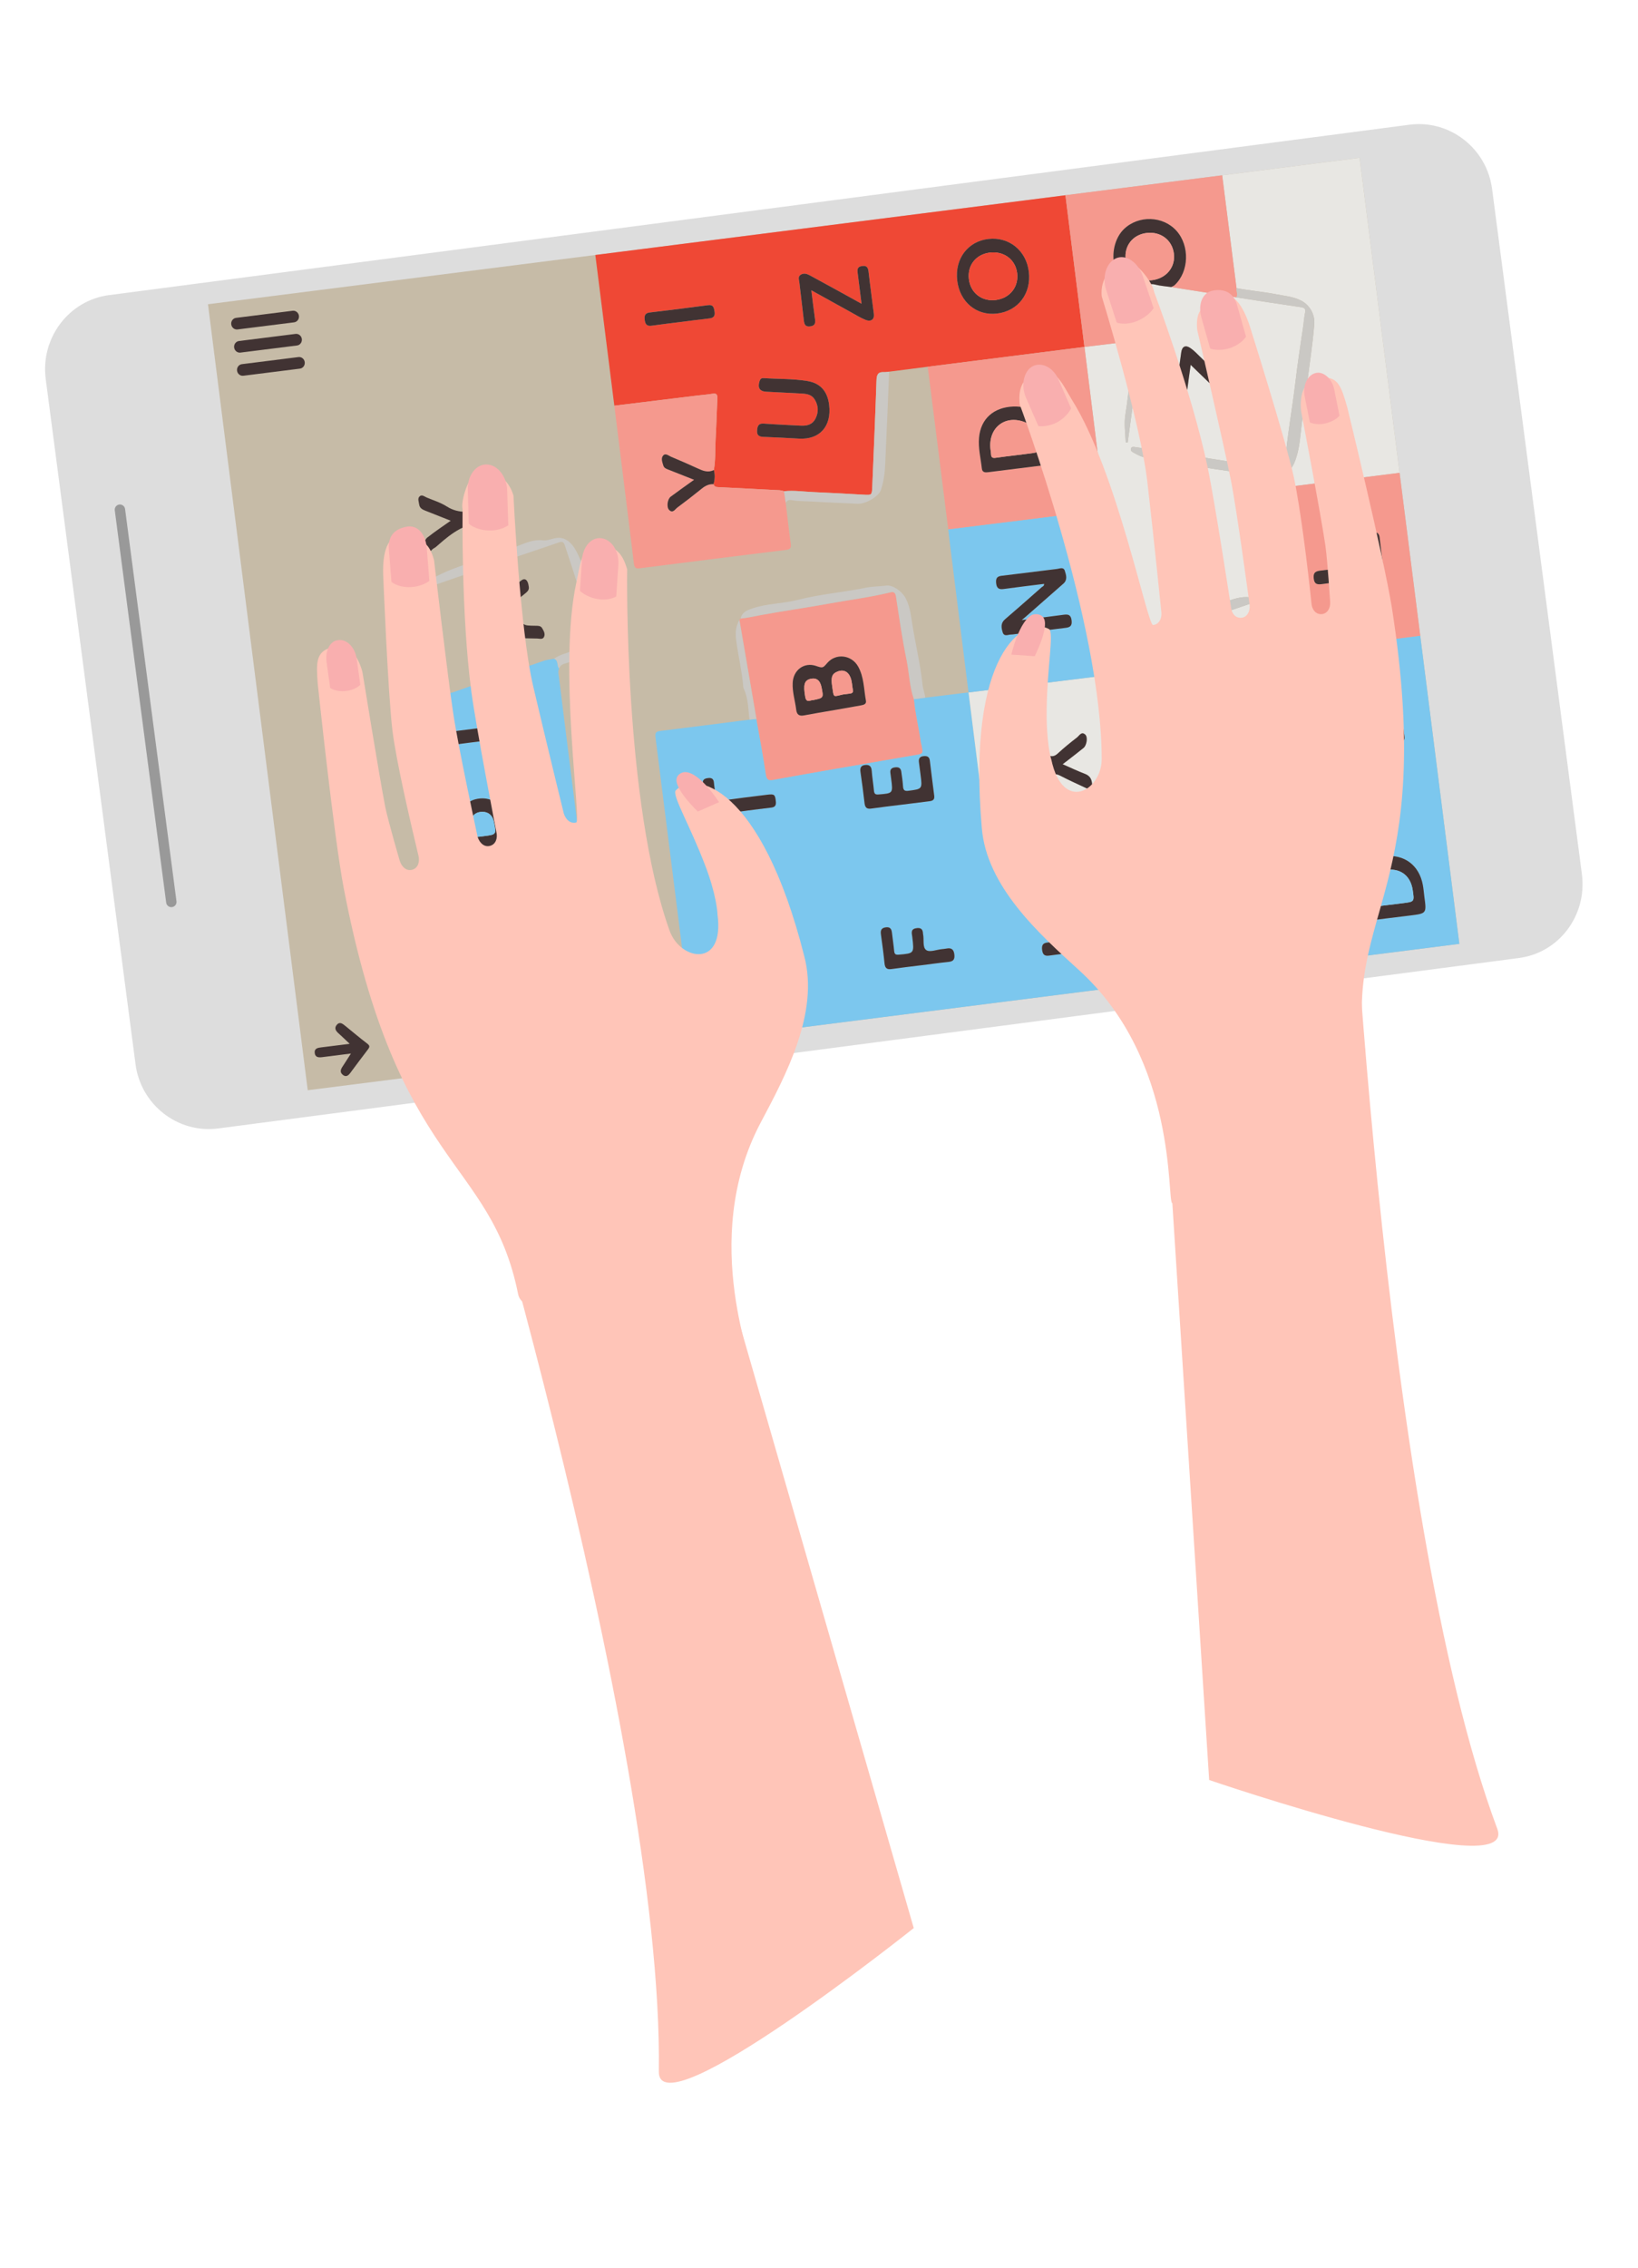 <?xml version="1.0" encoding="utf-8"?>
<!-- Generator: Adobe Illustrator 16.0.0, SVG Export Plug-In . SVG Version: 6.00 Build 0)  -->
<!DOCTYPE svg PUBLIC "-//W3C//DTD SVG 1.1//EN" "http://www.w3.org/Graphics/SVG/1.1/DTD/svg11.dtd">
<svg version="1.1" id="Layer_1" xmlns="http://www.w3.org/2000/svg" xmlns:xlink="http://www.w3.org/1999/xlink" x="0px" y="0px"
	 width="315.5px" height="436.5px" viewBox="0 0 315.5 436.5" enable-background="new 0 0 315.5 436.5" xml:space="preserve">
<g>
	<g>
		<polyline opacity="0.2" fill="#444444" enable-background="new    " points="64.8,212.9 48.4,215 27.8,57.4 252.1,28.1 		"/>
		<path fill="#DDDDDD" d="M21,56.8L271.5,24c7.8-1,14.9,4.6,15.9,12.4l17.3,131.9c1,7.9-4.4,15.1-12.2,16.1L42,217.2
			c-7.8,1-14.9-4.6-15.9-12.4L8.8,72.9C7.8,65,13.3,57.8,21,56.8z"/>
		
			<line fill="none" stroke="#999999" stroke-width="2" stroke-linecap="round" stroke-miterlimit="10" x1="33" y1="173.6" x2="23.1" y2="98.1"/>
		<path fill="#FF6F6F" d="M184.7,111.7c-0.101,0-0.2,0-0.3,0c-0.4,0.1-0.9,0.3-1.2,0.6c-0.3,0.3-0.601,0.8-0.601,1.2l0.601,4.8
			c0.1,0.8,1,1.3,1.7,1.4c0.1,0,0.399,0,0.5,0c0.399-0.1,0.8-0.3,1-0.6c0.3-0.3,0.3-0.8,0.3-1.2l-0.601-4.8
			C186.1,112.3,185.5,111.7,184.7,111.7z"/>
		<path fill="#FF6F6F" d="M123.1,119.7c-0.1,0-0.1,0-0.2,0c-0.9,0.1-1.6,0.9-1.5,1.8l0.6,4.8c0.1,0.8,0.8,1.3,1.6,1.4
			c0.1,0,0.3,0,0.4,0c0.4-0.1,0.7-0.3,1-0.6c0.3-0.3,0.2-0.7,0.2-1.2l-0.6-4.8C124.4,120.3,123.9,119.7,123.1,119.7z"/>
		<path fill="#FF6F6F" d="M105.8,122.1c-0.1,0-0.1,0-0.2,0l-1.6,0.2l1,7.9l1.6-0.2c0.9-0.1,1.4-1,1.3-1.9l-0.6-4.6
			C107.2,122.7,106.6,122.1,105.8,122.1z"/>
		<path fill="#FF6F6F" d="M114.6,120.8c-0.1,0-0.2,0-0.3,0c-0.9,0.1-1.6,0.9-1.5,1.8l0.6,4.8c0.1,0.8,0.8,1.3,1.6,1.4
			c0.1,0,0.3,0,0.4,0c0.9-0.1,1.5-0.9,1.4-1.8l-0.6-4.8C116,121.4,115.3,120.9,114.6,120.8z"/>
		<path fill="none" d="M123.3,118c-0.2,0-0.4,0-0.6,0c-1.8,0.2-3.1,1.9-2.9,3.7l0.6,4.8c0.2,1.6,1.6,2.8,3.2,2.8c0.2,0,0.4,0,0.6,0
			c0.9-0.1,1.6-0.6,2.1-1.2c0.5-0.7,0.7-1.6,0.6-2.4l-0.6-4.8C126.1,119.3,124.9,118.1,123.3,118z"/>
		<path fill="none" d="M136.6,126.5l-3.8-5.1l2.5-3.6c0.3-0.4,0.2-0.9-0.2-1.2c-0.1-0.1-0.3-0.1-0.5-0.1c-0.3,0-0.6,0.1-0.8,0.4
			l-3.3,4.8l-1.1-8.6c-0.1-0.4-0.4-0.7-0.8-0.7h-0.1c-0.2,0-0.6,0.2-0.7,0.3c-0.1,0.2-0.4,0.4-0.3,0.6l1.9,14.5
			c0.1,0.4,0.5,0.7,1,0.7c0.1,0,0.2,0,0.2,0c0.2,0,0.5-0.1,0.6-0.3c0.1-0.2,0.2-0.4,0.2-0.6l-0.4-3.4l0.9-1.3l3.4,4.6
			c0.2,0.2,0.4,0.3,0.6,0.3c0.2,0,0.4-0.1,0.6-0.2s0.3-0.3,0.3-0.6C136.8,126.9,136.8,126.7,136.6,126.5z"/>
		<path fill="none" d="M105.8,120.4c-0.2,0-0.3,0-0.5,0l-2,0.3l-0.5-4.1c-0.1-0.4-0.2-0.7-0.6-0.8l0,0c-0.2,0-0.4,0.1-0.6,0.3
			c-0.1,0.2-0.2,0.4-0.2,0.6l1.9,14.4c0.1,0.4,0.4,0.8,0.9,0.8c0.1,0,0.2,0.1,0.2,0.1l2.5-0.3c1.8-0.2,2.9-2.1,2.7-3.9l-0.6-4.6
			C108.7,121.7,107.5,120.5,105.8,120.4z"/>
		<path fill="none" d="M114.6,119.1c-0.2,0-0.4,0-0.5,0c-0.9,0.1-1.8,0.6-2.3,1.3c-0.5,0.7-0.9,1.6-0.8,2.4l0.6,4.8
			c0.2,1.6,1.6,2.8,3.2,2.8c0.2,0,0.4,0,0.6,0c0.9-0.1,1.6-0.6,2.2-1.3c0.5-0.7,0.8-1.6,0.6-2.4l-0.6-4.8
			C117.5,120.4,116.2,119.2,114.6,119.1z"/>
		<path fill="none" d="M162.2,110.2l-2.7,1.7l-2-2.5l-2.7,1.7l-2-2.5l-2.7,1.7l-2-2.5l-2.7,1.7l-2-2.5l-2.7,1.7l-3.6,20.5l7.8,1.3
			c0.3-1.7,1.6-3,3.4-3.2c2.2-0.3,4.2,1.2,4.5,3.4v0.1c0.1,0.3,0.1,0.7,0,1.1l7.9,1.3l3.5-20.5L162.2,110.2z M153.4,124.7
			c0,0.2,0,0.4-0.1,0.6c-0.1,0.2-0.3,0.3-0.5,0.3c-0.1,0-0.2,0-0.2,0c-0.4,0-0.8-0.3-0.9-0.7l-1-7.3c-0.1-0.7-0.6-1.3-1.4-1.3
			c-0.1,0-0.1,0-0.2,0l-1.8,0.2l1.1,8.8c0,0.2,0.1,0.4-0.1,0.6c-0.1,0.2-0.2,0.3-0.4,0.3c0,0-0.1,0-0.2,0c-0.4,0-0.8-0.3-0.8-0.7
			l-1.1-8.8l-3.1,0.4l1.1,8.8c0,0.2,0,0.4-0.1,0.6c-0.1,0.2-0.2,0.3-0.5,0.3c-0.1,0-0.1,0-0.2,0c-0.4,0-0.7-0.3-0.8-0.7l-1.3-9.6
			c-0.1-0.5,0.3-0.8,0.7-0.9l7.1-0.9c0.2,0,0.3,0,0.4,0c1.6,0.1,2.7,1.2,2.9,2.7L153.4,124.7z M160.6,114.1l-1.6,9.7l-0.5,3.1
			c-0.1,0.7-0.5,1.3-0.9,1.8c-0.5,0.5-1.1,0.8-1.8,0.9c-0.1,0-0.1,0-0.2,0c-0.4,0-0.7-0.3-0.8-0.7c0-0.2,0-0.4,0.2-0.6
			c0.1-0.2,0.3-0.3,0.6-0.3c0.7-0.1,1.2-0.6,1.3-1.3l0.5-2.9l-3.9-8.7c-0.2-0.4,0-0.9,0.4-1.1c0.1,0,0.2-0.1,0.4-0.1
			c0.3,0,0.6,0.2,0.7,0.5l2.9,6.5l1.2-7c0.101-0.4,0.4-0.7,0.9-0.7h0.1C160.4,113.3,160.7,113.7,160.6,114.1z"/>
		<path fill="none" d="M184.8,110c-0.2,0-0.399,0-0.6,0c-1.8,0.2-3.2,1.9-2.9,3.7l0.601,4.8c0.199,1.6,1.6,2.8,3.199,2.8
			c0.2,0,0.4,0,0.601,0c0.899-0.1,1.7-0.6,2.2-1.3s0.8-1.6,0.699-2.4l-0.6-4.8C187.8,111.2,186.5,110,184.8,110z"/>
		<path fill="none" d="M176.1,111.2c-0.199,0-0.399,0-0.6,0l-1.6,0.2l-0.5-4.1c-0.101-0.4-0.4-0.7-0.801-0.7c-0.1,0-0.1,0-0.199,0
			c-0.2,0-0.4,0.1-0.601,0.3c-0.1,0.2-0.2,0.4-0.2,0.6l1.9,14.5c0.1,0.4,0.4,0.7,0.8,0.7c0,0-0.1,0,0,0c0.5-0.1,0.601-0.5,0.601-0.9
			L173.8,113l1.9-0.3c0.1,0,0,0,0.1,0c0.8,0,1.2,0.7,1.3,1.4l0.9,7.2c0.1,0.4,0.6,0.7,1,0.7c0,0,0.2,0,0.3,0c0.5-0.1,0.9-0.5,0.8-1
			l-0.899-7.1C179,112.5,177.7,111.3,176.1,111.2z"/>
		<path fill="none" d="M200,108c-0.1,0-0.1,0-0.2,0c-0.399,0.1-0.7,0.4-0.7,0.7c0,0-0.399,3.8-0.8,6.6v0.1v-0.1
			c-1.1-2.7-2.5-6.2-2.5-6.2c-0.1-0.3-0.399-0.5-0.7-0.5c-0.1,0-0.1,0-0.199,0c-0.4,0-0.7,0.3-0.7,0.7c0,0-0.4,3.8-0.8,6.6v0.1v-0.1
			c-1.101-2.7-2.5-6.2-2.5-6.2c-0.101-0.3-0.4-0.5-0.7-0.5c-0.101,0-0.2,0-0.3,0.1c-0.4,0.2-0.601,0.6-0.5,1.1l3.699,9.3
			c0.101,0.3,0.4,0.5,0.7,0.5h0.101c0.399-0.1,0.699-0.3,0.699-0.7c0,0,0.5-3.8,0.801-6.6v-0.1v0.1c1.1,2.7,2.5,6.2,2.5,6.2
			c0.1,0.3,0.399,0.5,0.699,0.5h0.101c0.399-0.1,0.7-0.3,0.7-0.7l1.199-10c0-0.2,0-0.4-0.199-0.6C200.4,108.1,200.2,108,200,108z"/>
		<path fill="none" d="M169.5,117.7l-2.5-1.3c-0.4-0.2-0.6-0.5-0.7-0.9c-0.1-0.4,0-0.8,0.3-1.1c0.301-0.3,0.7-0.5,1.101-0.5
			c0.399,0,0.8,0.2,1,0.5c0.1,0.2,0.399,0.3,0.6,0.3s0.4,0,0.601-0.2c0.199-0.1,0.3-0.3,0.3-0.6c0-0.2,0-0.5-0.2-0.6
			c-0.5-0.7-1.4-1.2-2.4-1.2l0,0c-0.899,0-1.8,0.4-2.399,1.1c-0.601,0.7-0.9,1.6-0.7,2.5c0.2,0.9,0.8,1.7,1.6,2.1l2.5,1.3
			c0.4,0.2,0.7,0.6,0.801,1c0.1,0.4,0,0.9-0.301,1.2c-0.3,0.3-0.699,0.5-1.199,0.5c-0.4,0-0.801-0.2-1.101-0.6
			c-0.1-0.2-0.399-0.3-0.6-0.3s-0.4,0.1-0.601,0.2c-0.199,0.1-0.3,0.3-0.3,0.5c0,0.2,0,0.5,0.2,0.6c0.6,0.7,1.4,1.2,2.4,1.2h0.1
			c1,0,1.9-0.4,2.5-1.1c0.6-0.7,0.9-1.7,0.7-2.6C170.9,118.9,170.3,118.1,169.5,117.7z"/>
		<path fill="#FF6F6F" d="M159.9,113.2L159.9,113.2c-0.5,0-0.9,0.3-0.9,0.7l-1.2,7l-2.9-6.5c-0.1-0.3-0.4-0.4-0.7-0.5
			c-0.1,0-0.2,0-0.4,0.1c-0.4,0.2-0.6,0.7-0.4,1.1l3.9,8.7l-0.5,2.9c-0.1,0.7-0.6,1.2-1.3,1.3c-0.2,0-0.4,0.1-0.6,0.3
			c-0.1,0.2-0.2,0.4-0.2,0.6c0.1,0.4,0.4,0.7,0.8,0.7c0.1,0,0.1,0,0.2,0c0.7-0.1,1.3-0.4,1.8-0.9c0.5-0.4,0.8-1,0.9-1.8l0.5-3.1
			l1.6-9.7C160.7,113.7,160.4,113.3,159.9,113.2z"/>
		<path fill="#FF6F6F" d="M149.5,114.7c-0.2,0-0.3,0-0.4,0l-7.1,0.9c-0.5,0.1-0.8,0.4-0.7,0.9l1.3,9.6c0,0.4,0.4,0.7,0.8,0.7
			c0,0,0.1,0,0.2,0c0.2,0,0.3-0.1,0.5-0.3c0.1-0.2,0.1-0.4,0.1-0.6l-1.1-8.8l3.1-0.4l1.1,8.8c0.1,0.4,0.4,0.7,0.8,0.7
			c0,0,0.1,0,0.2,0c0.2,0,0.3-0.1,0.4-0.3c0.1-0.2,0.1-0.4,0.1-0.6l-1.1-8.8l1.8-0.2c0.1,0,0.1,0,0.2,0c0.8,0,1.3,0.6,1.4,1.3l1,7.3
			c0.1,0.4,0.5,0.7,0.9,0.7h0.2c0.2,0,0.3-0.1,0.5-0.3c0.1-0.2,0.1-0.4,0.1-0.6l-1-7.3C152.2,115.9,151,114.8,149.5,114.7z"/>
		<g>
			<g>
				<g>
					<g>
						<g>
							<defs>
								
									<rect id="SVGID_1_" x="48.759" y="43.892" transform="matrix(0.992 -0.126 0.126 0.992 -13.841 21.157)" width="223.606" height="152.505"/>
							</defs>
							<clipPath id="SVGID_2_">
								<use xlink:href="#SVGID_1_"  overflow="visible"/>
							</clipPath>
							<g clip-path="url(#SVGID_2_)">
								
									<rect x="44.385" y="41.599" transform="matrix(-0.992 0.124 -0.124 -0.992 334.627 220.184)" fill="#C6BBA7" width="232.098" height="157.896"/>
								<path fill="#7CC7EE" d="M178.226,134.283c2.776-0.338,5.551-0.678,8.329-1.017c1.256,10.016,2.528,20.026,3.742,30.044
									c0.133,1.11,0.498,1.305,1.499,1.174c9.224-1.195,18.459-2.328,27.686-3.515c0.898-0.114,1.257,0.049,1.379,1.064
									c1.223,10.057,2.496,20.109,3.754,30.162c-30.196,3.788-60.394,7.577-90.589,11.366c-2.584-20.564-5.162-41.13-7.776-61.69
									c-0.122-0.964,0.25-1.099,1.006-1.193c5.704-0.701,11.402-1.437,17.103-2.163c0.448-0.049,0.895-0.097,1.342-0.146
									c0.62,3.554,1.301,7.099,1.823,10.668c0.163,1.113,0.555,1.219,1.458,1.051c3.976-0.734,7.957-1.429,11.941-2.121
									c5.135-0.896,10.278-1.775,15.416-2.659c1.455-0.252,1.458-0.249,1.169-1.796c-0.036-0.192-0.117-0.377-0.145-0.569
									c-0.379-2.8-1.092-5.544-1.336-8.366C176.759,134.478,177.493,134.38,178.226,134.283z M140.105,188.349
									c-0.005,0.001-0.01,0.001-0.016,0.002c0.088,0.702,0.21,1.4,0.256,2.104c0.054,0.849,0.423,1.178,1.249,1.071
									c3.75-0.485,7.504-0.954,11.257-1.411c0.842-0.102,1.023-0.549,0.912-1.372c-0.105-0.789-0.326-1.274-1.189-1.158
									c-0.899,0.121-1.8,0.262-2.703,0.318c-0.431,0.028-1.127,0.485-1.26-0.242c-0.146-0.791-0.726-1.746,0.316-2.441
									c1.01-0.674,1.945-1.471,2.966-2.127c0.87-0.559,1.102-1.269,0.869-2.275c-0.231-1.005-0.43-1.129-1.289-0.52
									c-1.178,0.837-2.375,1.657-3.476,2.593c-0.563,0.479-0.802,0.377-1.262-0.118c-1.121-1.208-3.128-1.525-4.646-0.835
									c-1.557,0.707-2.405,2.201-2.268,4.071C139.876,186.794,140.007,187.571,140.105,188.349z M207.597,183.22
									c0-0.002,0-0.003,0-0.005c1.875-0.234,3.747-0.493,5.627-0.694c0.876-0.094,1.019-0.564,0.911-1.365
									c-0.102-0.781-0.327-1.263-1.202-1.136c-1.235,0.178-2.475,0.333-3.715,0.449c-0.392,0.035-0.977,0.417-1.144-0.293
									c-0.145-0.613-0.4-1.317,0.354-1.782c0.417-0.259,0.794-0.593,1.188-0.894c1.029-0.784,2.077-1.549,3.087-2.362
									c0.568-0.457,0.718-2.101,0.208-2.567c-0.697-0.641-1.087,0.186-1.51,0.497c-1.381,1.016-2.744,2.063-4.041,3.189
									c-0.655,0.571-1.188,0.568-1.923,0.193c-1.362-0.695-2.762-1.307-4.16-1.917c-0.446-0.194-1.045-0.779-1.384-0.099
									c-0.328,0.651-0.19,1.472,0.355,2.062c0.223,0.242,0.572,0.375,0.884,0.514c1.323,0.593,2.633,1.224,3.986,1.732
									c0.891,0.333,0.818,1.073,0.827,1.729c0.009,0.72-0.669,0.472-1.055,0.539c-1.039,0.182-2.096,0.307-3.147,0.408
									c-0.885,0.083-1.125,0.538-1.017,1.422c0.114,0.908,0.489,1.214,1.358,1.087
									C203.915,183.654,205.758,183.451,207.597,183.22z M173.319,154.925c1.878-0.235,3.752-0.477,5.631-0.703
									c0.625-0.075,1.104-0.225,0.995-1.063c-0.302-2.257-0.574-4.518-0.851-6.78c-0.099-0.797-0.599-0.903-1.233-0.836
									c-0.657,0.068-0.946,0.44-0.869,1.104c0.094,0.819,0.214,1.634,0.318,2.453c0.356,2.784,0.351,2.752-2.342,3.105
									c-0.773,0.103-0.991-0.155-1.037-0.897c-0.062-0.938-0.201-1.874-0.334-2.806c-0.111-0.776-0.618-0.887-1.263-0.8
									c-0.65,0.087-0.939,0.423-0.828,1.111c0.057,0.349,0.095,0.701,0.14,1.05c0.372,2.846,0.369,2.825-2.449,3.048
									c-0.606,0.048-0.805-0.142-0.862-0.73c-0.126-1.291-0.338-2.572-0.433-3.863c-0.065-0.896-0.519-1.162-1.271-1.08
									c-0.738,0.081-1.014,0.494-0.896,1.291c0.295,2.02,0.557,4.045,0.791,6.073c0.099,0.846,0.458,1.146,1.279,1.026
									C169.64,155.362,171.482,155.157,173.319,154.925z M177.253,185.808c0,0.002,0,0.003,0.001,0.005
									c1.802-0.227,3.601-0.479,5.405-0.666c0.878-0.09,1.275-0.396,1.165-1.407c-0.116-1.064-0.615-1.341-1.526-1.167
									c-0.296,0.054-0.601,0.083-0.901,0.113c-1.013,0.104-2.293,0.64-2.97,0.191c-0.791-0.524-0.403-2.027-0.634-3.086
									c-0.009-0.038-0.014-0.079-0.014-0.117c-0.029-0.991-0.592-1.159-1.392-1.001c-1.037,0.203-0.752,0.987-0.671,1.665
									c0.381,3.181,0.38,3.164-2.615,3.41c-0.58,0.049-0.819-0.086-0.876-0.708c-0.107-1.172-0.293-2.337-0.424-3.508
									c-0.084-0.736-0.347-1.145-1.169-1.045c-0.847,0.102-1.069,0.538-0.956,1.354c0.258,1.868,0.508,3.737,0.699,5.611
									c0.097,0.938,0.517,1.185,1.363,1.063C173.571,186.246,175.415,186.039,177.253,185.808z M143.72,156.046
									c-0.001-0.001-0.001-0.002-0.001-0.004c1.614-0.202,3.227-0.42,4.845-0.601c0.721-0.082,0.949-0.439,0.873-1.18
									c-0.133-1.297-0.266-1.464-1.577-1.306c-2.966,0.357-5.935,0.725-8.894,1.144c-0.771,0.11-1.116-0.059-1.16-0.91
									c-0.044-0.86-0.229-1.714-0.3-2.574c-0.06-0.735-0.465-0.928-1.075-0.864c-0.606,0.064-1.15,0.226-1.047,1.05
									c0.407,3.275,0.821,6.548,1.219,9.824c0.103,0.842,0.674,0.878,1.251,0.789c0.52-0.083,1.026-0.244,0.875-1.044
									c-0.164-0.885-0.185-1.801-0.361-2.684c-0.158-0.796,0.125-1.023,0.846-1.089
									C140.719,156.459,142.217,156.235,143.72,156.046z"/>
								<path fill="#E8E7E3" d="M235.14,31.629c9.765-1.225,19.534-2.438,29.293-3.698c0.773-0.1,0.944,0.042,1.045,0.843
									c2.554,20.595,5.144,41.186,7.728,61.777c-9.574,1.203-19.147,2.407-28.724,3.612c-1.464,0.183-1.464,0.185-1.276,1.7
									c1.139,9.165,2.277,18.328,3.416,27.492c-0.326,0.34,0.089,0.835-0.285,1.294c-0.184-2.464-1.147-4.588-1.956-6.757
									c-0.327-0.875-0.812-1.602-1.644-2.149c-1.718-1.129-3.488-0.935-5.232-0.393c-2.221,0.689-4.34,1.777-6.593,2.299
									c-2.957,0.685-5.638,2.164-8.647,2.745c-1.964,0.378-3.839,1.435-5.809,2.031c-0.19,0.057-0.326,0.299-0.487,0.457
									c-0.162-1.163-0.334-2.325-0.481-3.489c-0.905-7.103-1.803-14.21-2.705-21.315c-1.301-10.434-2.602-20.868-3.903-31.302
									l-0.001,0.001c3.225-0.392,6.444-0.783,9.669-1.175c-0.255,2.194-0.464,4.398-0.778,6.583
									c-0.356,2.488-0.571,5.003-0.986,7.475c-0.314,1.87-0.038,3.647,0.044,5.464c0.127,0.016,0.255,0.03,0.382,0.044
									c0.901-6.602,1.802-13.205,2.703-19.809c0.388-2.93,0.775-5.86,1.163-8.792c0.043-0.267,0.13-0.534,0.121-0.801
									c-0.036-1.003,0.36-1.232,1.293-0.991c1.009,0.259,2.063,0.324,3.097,0.474c4.181,0.662,8.361,1.323,12.543,1.984
									c4.146,0.636,8.288,1.294,12.438,1.887c0.778,0.11,0.96,0.379,0.798,1.138c-0.196,0.941-0.247,1.913-0.395,2.869
									c-0.547,3.55-1.061,7.109-1.49,10.678c-0.603,5.042-1.536,10.033-1.947,15.105c-0.057,0.706,0.009,1.571-1.47,1.352
									c-7.439-1.108-14.866-2.314-22.303-3.46c-1.678-0.259-3.361-0.506-5.045-0.743c-0.324-0.045-0.746-0.151-0.879,0.283
									c-0.131,0.422,0.261,0.641,0.541,0.8c0.529,0.3,1.076,0.591,1.647,0.776c2.813,0.907,5.762,0.978,8.639,1.496
									c3.158,0.568,6.341,1.013,9.518,1.486c2.635,0.392,5.26,1.152,7.964,0.676c1.444-0.254,2.513-1.031,3.111-2.396
									c0.767-1.751,1.042-3.679,1.24-5.546c0.308-2.91,0.757-5.796,1.118-8.695c0.52-4.17,1.186-8.319,1.531-12.515
									c0.154-1.877-0.84-3.667-2.485-4.539c-1.511-0.798-3.157-0.916-4.786-1.234c-2.56-0.502-5.15-0.704-7.705-1.192
									C237.158,47.516,236.149,39.573,235.14,31.629z M229.339,70.229c2.757,2.669,5.358,5.192,7.969,7.704
									c0.304,0.29,0.631,0.584,1,0.76c0.859,0.414,1.36,0.129,1.498-0.85c0.388-2.741,0.73-5.49,1.136-8.229
									c0.108-0.77-0.19-1.066-0.865-1.206c-0.854-0.176-1.166,0.244-1.267,1.039c-0.242,1.914-0.512,3.821-0.792,5.911
									c-2.395-2.339-4.618-4.52-6.856-6.689c-0.608-0.59-1.201-1.225-1.894-1.689c-0.941-0.632-1.586-0.293-1.748,0.838
									c-0.357,2.517-0.682,5.04-1.034,7.557c-0.113,0.792,0.092,1.277,0.942,1.396c0.814,0.115,1.07-0.293,1.161-1.034
									C228.811,73.961,229.067,72.192,229.339,70.229z"/>
								<path fill="#EF4835" d="M118.328,78.084c-1.257-9.967-2.514-19.935-3.773-29.902c-0.058-0.466-0.135-0.932-0.202-1.398
									c30.196-3.789,60.394-7.578,90.59-11.367c1.312,10.452,2.624,20.904,3.936,31.356l0.001-0.001
									c-10.068,1.273-20.138,2.545-30.208,3.818c-2.472,0.314-4.942,0.631-7.412,0.946c-0.339,0.031-0.678,0.106-1.014,0.087
									c-1.121-0.064-1.386,0.476-1.421,1.599c-0.221,6.776-0.532,13.546-0.809,20.32c-0.07,1.778-0.061,1.765-1.73,1.671
									c-3.172-0.177-6.344-0.363-9.518-0.494c-1.919-0.078-3.835-0.381-5.759-0.17c-0.574-0.237-1.183-0.205-1.781-0.236
									c-3.604-0.189-7.208-0.38-10.812-0.548c-0.454-0.021-0.826-0.066-0.981-0.579c0.269-0.899,0.314-1.806,0.06-2.723
									c0.353-1.886,0.231-3.807,0.335-5.712c0.147-2.694,0.225-5.393,0.346-8.09c0.032-0.703-0.177-1.009-0.918-0.884
									c-0.969,0.165-1.953,0.231-2.929,0.351C128.994,76.78,123.66,77.433,118.328,78.084z M184.366,53.959
									c0.483,4.174,3.715,6.86,7.686,6.386c4.051-0.482,6.608-3.84,6.115-8.023c-0.482-4.076-3.792-6.773-7.77-6.332
									C186.437,46.43,183.885,49.801,184.366,53.959z M159.703,77.925c-0.314-2.583-1.661-4.167-4.155-4.584
									c-2.805-0.468-5.656-0.371-8.483-0.563c-0.488-0.033-0.666,0.25-0.788,0.658c-0.367,1.222,0.063,1.886,1.304,1.955
									c2.303,0.128,4.608,0.226,6.912,0.362c0.955,0.056,1.882,0.203,2.459,1.18c0.699,1.18,0.736,2.367,0.15,3.579
									c-0.6,1.234-1.672,1.476-2.874,1.413c-2.378-0.124-4.76-0.226-7.135-0.397c-1.02-0.074-1.213,0.514-1.27,1.349
									c-0.059,0.881,0.369,1.175,1.156,1.207c2.305,0.092,4.609,0.204,6.91,0.339C157.874,84.659,160.206,82.063,159.703,77.925z
									 M156.274,55.872c2.665,1.476,5.189,2.882,7.72,4.275c0.902,0.495,1.787,1.045,2.732,1.426
									c1.048,0.421,1.721-0.106,1.593-1.133c-0.34-2.727-0.72-5.449-1.029-8.179c-0.104-0.935-0.495-1.194-1.354-1.035
									c-0.795,0.147-0.823,0.648-0.74,1.292c0.246,1.92,0.484,3.84,0.749,5.951c-1.623-0.896-3.02-1.675-4.423-2.444
									c-1.845-1.013-3.69-2.026-5.54-3.026c-0.551-0.298-1.142-0.482-1.731-0.131c-0.617,0.367-0.342,0.973-0.284,1.487
									c0.275,2.418,0.589,4.833,0.855,7.252c0.09,0.809,0.278,1.333,1.244,1.21c0.965-0.123,1.024-0.666,0.906-1.482
									C156.712,59.565,156.515,57.786,156.274,55.872z M131.142,61.968c1.835-0.23,3.667-0.479,5.505-0.683
									c0.819-0.09,1.118-0.485,0.983-1.327c-0.123-0.752-0.235-1.358-1.239-1.224c-3.739,0.505-7.484,0.967-11.231,1.409
									c-0.916,0.108-1.083,0.588-0.979,1.439c0.11,0.89,0.467,1.232,1.346,1.104C127.393,62.416,129.27,62.206,131.142,61.968z"/>
								<path fill="#E8E7E3" d="M224.613,192.195c-1.258-10.053-2.53-20.104-3.753-30.162c-0.122-1.015-0.48-1.178-1.379-1.063
									c-9.227,1.187-18.462,2.32-27.687,3.513c-1,0.131-1.365-0.063-1.498-1.172c-1.213-10.02-2.487-20.03-3.742-30.045
									l-0.012,0.016c8.78-1.09,17.557-2.183,26.337-3.272c1.527,4.804,3.059,9.604,4.577,14.408
									c0.675,2.139,1.174,4.365,2.464,6.231c0.773,1.122,0.61,2.667,1.787,3.728c-0.111-0.669-0.165-1.212-0.351-1.769
									c-1.07-3.219-2.108-6.451-3.145-9.682c-1.404-4.383-2.798-8.77-4.194-13.156c-0.347-1.068-0.687-2.139-1.036-3.206
									c-0.218-0.663-0.111-1.026,0.644-1.257c0.844-0.257,1.755-0.38,2.511-0.912c4.257-1.391,8.518-2.77,12.768-4.179
									c3.966-1.313,7.928-2.639,11.875-4.007c0.651-0.227,0.72,0.002,1.003,0.55c0.465,0.897,0.531,1.869,0.833,2.787
									c1.062,3.263,2.093,6.536,3.188,9.786c0.781,2.323,1.389,4.709,2.414,6.94c0.516,2.692,1.533,5.226,2.364,7.817
									c0.568,1.771,0.583,1.765-1.026,2.417c-1.396,0.457-2.794,0.904-4.186,1.37c-3.969,1.329-7.937,2.659-11.9,4.002
									c-3.035,1.027-6.066,2.065-9.086,3.138c-0.301,0.108-0.926,0.076-0.828,0.599c0.104,0.538,0.628,0.204,0.972,0.234
									c1.89,0.167,3.589-0.479,5.34-1.107c2.646-0.95,5.311-1.87,8.002-2.705c3.683-1.146,7.256-2.659,11.03-3.517
									c0.373-0.084,0.601-0.278,0.806-0.561c0.174,1.285,0.358,2.568,0.52,3.854c1.532,12.198,3.062,24.396,4.589,36.593
									C244.747,189.668,234.68,190.932,224.613,192.195z M226.525,135.991c3.432,1.085,6.58,2.085,9.733,3.07
									c0.577,0.18,1.172,0.38,1.764,0.409c1.028,0.048,1.408-0.451,1.103-1.445c-0.818-2.655-1.693-5.29-2.534-7.936
									c-0.224-0.703-0.631-0.93-1.304-0.696c-0.706,0.244-0.958,0.679-0.685,1.439c0.289,0.812,0.562,1.631,0.794,2.462
									c0.297,1.064,0.795,2.074,0.93,3.257c-3.468-1.091-6.834-2.157-10.206-3.208c-0.395-0.123-0.813-0.244-1.217-0.246
									c-1.003-0.006-1.37,0.508-1.058,1.513c0.77,2.47,1.583,4.926,2.367,7.393c0.227,0.714,0.592,1.061,1.353,0.784
									c0.772-0.282,0.933-0.736,0.651-1.54C227.637,139.595,227.137,137.913,226.525,135.991z M201.22,147.526
									c-1.228,0.929-2.32,1.826-3.481,2.613c-0.875,0.595-1.014,1.356-0.818,2.333c0.179,0.901,0.558,1.043,1.238,0.483
									c1.384-1.144,2.81-2.238,4.147-3.437c0.64-0.573,1.146-0.616,1.895-0.224c1.661,0.867,3.375,1.628,5.069,2.424
									c0.739,0.347,1.134,0.229,1.081-0.751c-0.054-1.021-0.433-1.662-1.4-2.028c-1.416-0.539-2.79-1.198-4.271-1.845
									c0.381-0.29,0.674-0.51,0.966-0.736c1.022-0.798,2.058-1.582,3.063-2.404c0.611-0.501,0.849-2.077,0.332-2.556
									c-0.741-0.683-1.148,0.204-1.597,0.547c-1.269,0.979-2.521,1.989-3.698,3.083c-0.698,0.651-1.287,0.648-2.094,0.229
									c-1.561-0.811-3.171-1.521-4.762-2.264c-0.809-0.377-1.104-0.084-1.059,0.81c0.047,1.014,0.409,1.68,1.391,2.04
									C198.54,146.328,199.822,146.931,201.22,147.526z M240.918,174.379c-0.382,0.171-0.693,0.3-0.998,0.45
									c-2.717,1.343-5.437,2.677-8.144,4.045c-0.751,0.381-0.994,1.504-0.515,2.346c0.494,0.865,1.072,0.224,1.545-0.022
									c3.398-1.758,6.768-3.569,10.174-5.311c0.873-0.446,1.036-1.046,0.927-1.985c-0.111-0.942-0.526-1.361-1.388-1.559
									c-3.729-0.854-7.447-1.758-11.17-2.632c-1.451-0.34-1.774,0.057-1.392,1.56c0.182,0.719,0.694,0.854,1.266,0.978
									C234.404,172.947,237.582,173.646,240.918,174.379z"/>
								<path fill="#7CC7EE" d="M254.811,188.406c-1.526-12.198-3.056-24.396-4.588-36.593c-0.161-1.286-0.346-2.569-0.521-3.853
									c-0.048-0.484-0.1-0.97-0.146-1.455c1.608-0.651,1.594-0.646,1.024-2.416c-0.83-2.592-1.848-5.125-2.364-7.817
									c-0.363-3.032-0.726-6.065-1.09-9.096c-0.061-0.504-0.181-1.008,0.025-1.504c9.996-1.255,19.993-2.511,29.988-3.767
									c2.58,20.565,5.155,41.132,7.76,61.695c0.101,0.79,0.041,1.057-0.825,1.163
									C274.314,185.942,264.563,187.183,254.811,188.406z M274.344,172.558c-0.093-0.74-0.149-1.488-0.285-2.219
									c-0.698-3.811-3.578-5.962-7.368-5.531c-3.811,0.436-6.142,3.165-5.932,7.029c0.077,1.407,0.346,2.805,0.448,4.214
									c0.077,1.062,0.5,1.425,1.532,1.282c2.956-0.413,5.925-0.753,8.89-1.123C274.789,175.814,274.788,175.813,274.344,172.558z
									 M263.929,143.553c1.878-0.236,3.754-0.483,5.635-0.7c0.659-0.077,1.062-0.294,0.953-1.101
									c-0.299-2.22-0.576-4.443-0.841-6.668c-0.081-0.705-0.466-0.948-1.087-0.889c-0.64,0.061-1.096,0.32-0.997,1.11
									c0.1,0.78,0.191,1.561,0.289,2.341c0.372,2.96,0.371,2.937-2.498,3.195c-0.613,0.055-0.796-0.136-0.848-0.727
									c-0.08-0.939-0.23-1.873-0.338-2.809c-0.104-0.903-0.655-1.102-1.384-0.918c-1.249,0.314-0.661,1.313-0.585,2.032
									c0.307,2.848,0.327,2.81-2.38,3.118c-0.754,0.085-0.898-0.195-0.959-0.857c-0.116-1.25-0.325-2.494-0.446-3.745
									c-0.079-0.835-0.504-1.055-1.234-0.965c-0.728,0.088-0.958,0.503-0.864,1.214c0.261,2.027,0.527,4.053,0.756,6.083
									c0.098,0.872,0.504,1.107,1.307,0.988C260.244,143.985,262.088,143.781,263.929,143.553z"/>
								<path fill="#F5998E" d="M277.14,121.907c-9.995,1.255-19.992,2.511-29.987,3.765c-0.483-0.698-0.303-1.556-0.531-2.316
									c-1.139-9.164-2.277-18.328-3.416-27.492c-0.188-1.515-0.188-1.517,1.277-1.7c9.575-1.206,19.148-2.409,28.724-3.612
									C274.517,101.002,275.829,111.454,277.14,121.907z M259.965,111.739c1.876-0.235,3.748-0.483,5.626-0.7
									c0.755-0.087,1.044-0.433,0.934-1.243c-0.294-2.099-0.557-4.203-0.79-6.309c-0.092-0.794-0.432-1.099-1.197-1.001
									c-0.754,0.095-1.053,0.452-0.931,1.255c0.194,1.28,0.278,2.578,0.508,3.85c0.154,0.85-0.134,1.064-0.895,1.149
									c-2.93,0.326-5.85,0.728-8.777,1.077c-0.873,0.102-1.522,0.261-1.408,1.464c0.127,1.303,0.851,1.247,1.757,1.119
									C256.513,112.153,258.24,111.958,259.965,111.739z"/>
								<path fill="#F5998E" d="M208.878,66.775c-1.312-10.452-2.623-20.904-3.936-31.356c10.066-1.263,20.133-2.526,30.198-3.789
									c1.009,7.944,2.018,15.887,3.028,23.831c-0.088,0.588,0.329,1.194-0.042,1.772c-4.182-0.661-8.363-1.322-12.544-1.984
									c0.229-0.125,0.497-0.208,0.682-0.383c2.758-2.574,2.922-7.54,0.358-10.423c-2.607-2.929-7.351-3.036-10.13-0.355
									c-2.925,2.819-3.184,9.56,2.483,12.201c0.54,0.252,1.339,0.788,2.097,0.278c-0.388,2.931-0.775,5.86-1.162,8.792
									c-0.456,0.081-0.91,0.161-1.363,0.242C215.322,65.992,212.102,66.383,208.878,66.775z"/>
								<path fill="#7CC7EE" d="M105.894,126.923c0.272-0.045,0.544-0.089,0.815-0.133c0.925,0.29,0.485,1.347,0.993,1.872
									c-0.289,0.568-0.106,1.156-0.035,1.733c1.468,11.734,2.929,23.47,4.435,35.201c0.142,1.11-0.097,1.509-1.198,1.643
									c-9.204,1.112-18.402,2.27-27.595,3.461c-0.987,0.127-1.297-0.104-1.424-1.146c-1.535-12.518-3.104-25.033-4.712-37.542
									c-0.146-1.128,0.101-1.511,1.193-1.597c1.732-0.136,3.45-0.441,5.175-0.676c0.386-0.038,0.772-0.075,1.16-0.112l0.011,0.022
									c0.081,0.073,0.163,0.147,0.245,0.221c0.266,0.857,0.56,1.709,0.792,2.576c0.243,0.907,0.625,1.121,1.55,0.792
									c5.869-2.084,11.763-4.091,17.65-6.12c0.213-0.074,0.442-0.098,0.665-0.145
									C105.708,126.957,105.801,126.939,105.894,126.923z M88.639,160.647c0.016-0.002,0.032-0.002,0.049-0.003
									c0.088,0.701,0.197,1.401,0.259,2.106c0.075,0.878,0.458,1.25,1.342,1.135c3.679-0.484,7.36-0.942,11.043-1.386
									c0.837-0.102,1.175-0.446,1.069-1.383c-0.112-0.984-0.543-1.298-1.43-1.158c-0.747,0.118-1.51,0.141-2.25,0.3
									c-0.837,0.18-1.263,0-1.292-0.991c-0.025-0.779-0.179-1.564-0.354-2.327c-0.5-2.174-2.363-3.462-4.644-3.25
									c-2.308,0.217-3.894,1.779-3.969,4.022C88.43,158.687,88.575,159.667,88.639,160.647z M93.302,142.591
									c1.837-0.231,3.672-0.472,5.512-0.686c0.785-0.093,1.125-0.439,0.999-1.315c-0.293-2.059-0.545-4.124-0.78-6.189
									c-0.087-0.776-0.405-1.121-1.182-1.028c-0.763,0.089-1.042,0.458-0.921,1.255c0.194,1.281,0.287,2.576,0.511,3.85
									c0.143,0.828-0.107,1.066-0.888,1.152c-3.042,0.333-6.074,0.756-9.112,1.12c-0.919,0.11-1.202,0.578-1.069,1.509
									c0.131,0.938,0.604,1.146,1.422,1.03C89.626,143.032,91.464,142.821,93.302,142.591z"/>
								<path fill="#7CC7EE" d="M212.881,130.009c-8.78,1.09-17.558,2.182-26.336,3.272c-1.246-9.96-2.491-19.921-3.733-29.881
									c-0.064-0.505-0.109-1.013-0.167-1.519c7.313-0.908,14.625-1.812,21.936-2.727c2.736-0.342,5.468-0.717,8.203-1.078
									c0.901,7.106,1.8,14.212,2.703,21.316c0.148,1.165,0.32,2.325,0.48,3.488c0.059,0.504,0.114,1.01,0.171,1.513
									c-0.756,0.531-1.666,0.654-2.513,0.912c-0.752,0.23-0.858,0.593-0.642,1.257c0.351,1.067,0.69,2.137,1.037,3.207
									C213.641,129.85,213.262,129.93,212.881,130.009z M201.107,112.378c0.026,0.436-0.289,0.492-0.469,0.651
									c-2.354,2.069-4.7,4.151-7.079,6.187c-0.849,0.726-0.695,1.609-0.441,2.467c0.282,0.945,1.065,0.443,1.653,0.452
									c0.227,0.004,0.451-0.044,0.678-0.071c3.264-0.408,6.526-0.827,9.791-1.217c0.84-0.101,1.285-0.365,1.166-1.404
									c-0.125-1.099-0.629-1.246-1.534-1.12c-2.597,0.363-5.201,0.667-8.083,1.028c0.398-0.332,0.595-0.487,0.779-0.651
									c2.414-2.117,4.817-4.243,7.236-6.35c0.854-0.743,0.557-1.661,0.292-2.489c-0.249-0.78-0.969-0.418-1.488-0.355
									c-3.567,0.429-7.127,0.903-10.695,1.318c-0.886,0.104-1.133,0.513-1.046,1.399c0.093,0.98,0.517,1.273,1.424,1.147
									C195.887,113.013,198.492,112.706,201.107,112.378z"/>
								<path fill="#F5998E" d="M176.024,134.576c0.245,2.82,0.958,5.566,1.338,8.365c0.026,0.193,0.107,0.377,0.144,0.568
									c0.289,1.547,0.286,1.546-1.169,1.796c-5.14,0.885-10.281,1.764-15.416,2.659c-3.983,0.693-7.965,1.387-11.942,2.122
									c-0.904,0.168-1.295,0.062-1.457-1.052c-0.522-3.568-1.204-7.113-1.825-10.667c-1.089-6.347-2.185-12.694-3.276-19.042
									c0.075-0.091,0.148-0.181,0.223-0.272c1.354-0.13,2.674-0.448,4.011-0.691c4.344-0.79,8.718-1.402,13.059-2.197
									c3.82-0.701,7.678-1.176,11.459-2.079c0.583-0.14,1.237-0.402,1.404,0.711c0.624,4.104,1.22,8.221,2.049,12.284
									C175.136,129.576,175.184,132.152,176.024,134.576z M160.121,136.77c-0.001,0.003-0.001,0.006,0,0.008
									c1.898-0.335,3.794-0.669,5.691-1.008c0.499-0.089,1.102-0.231,0.979-0.885c-0.411-2.223-0.365-4.576-1.506-6.6
									c-1.284-2.275-4.299-2.585-5.929-0.692c-0.878,1.021-0.878,1.021-2.208,0.572c-2.229-0.747-4.33,0.757-4.465,3.228
									c-0.097,1.784,0.469,3.49,0.682,5.239c0.118,0.958,0.62,1.233,1.509,1.061C156.617,137.354,158.37,137.075,160.121,136.77z"
									/>
								<path fill="#F5998E" d="M212.781,98.076c-2.734,0.361-5.465,0.736-8.201,1.078c-7.311,0.916-14.624,1.819-21.936,2.727
									c-1.242-9.849-2.484-19.695-3.729-29.542c-0.072-0.584-0.162-1.165-0.244-1.748c10.07-1.272,20.14-2.545,30.208-3.818
									C210.18,77.208,211.48,87.643,212.781,98.076z M195.866,90.192c0,0.001,0,0.002,0,0.003
									c1.878-0.235,3.754-0.475,5.633-0.705c0.775-0.095,1.134-0.452,0.993-1.329c-0.25-1.511-0.367-3.044-0.65-4.548
									c-0.639-3.394-3.28-5.501-6.633-5.37c-3.836,0.15-6.308,2.369-6.631,5.992c-0.182,2.017,0.324,3.982,0.546,5.968
									c0.083,0.744,0.664,0.751,1.226,0.681C192.188,90.653,194.026,90.422,195.866,90.192z"/>
								<path fill="#F5998E" d="M118.328,78.084c5.332-0.651,10.666-1.305,16-1.955c0.976-0.119,1.961-0.186,2.93-0.349
									c0.74-0.125,0.951,0.181,0.918,0.883c-0.12,2.697-0.199,5.396-0.347,8.09c-0.103,1.904,0.019,3.826-0.334,5.712
									c-1.091,0.574-2.083,0.168-3.101-0.304c-1.694-0.781-3.408-1.526-5.13-2.242c-0.49-0.203-1.081-0.781-1.547-0.221
									c-0.446,0.537-0.138,1.283,0.051,1.909c0.167,0.55,0.71,0.676,1.162,0.858c1.539,0.62,3.083,1.221,4.763,1.883
									c-0.305,0.216-0.511,0.36-0.717,0.51c-1.265,0.91-2.544,1.8-3.789,2.74c-0.633,0.477-0.839,1.988-0.312,2.542
									c0.712,0.744,1.15-0.127,1.598-0.459c1.594-1.176,3.157-2.392,4.697-3.639c0.681-0.553,1.388-0.905,2.264-0.854
									c0.155,0.512,0.529,0.556,0.98,0.578c3.604,0.168,7.208,0.358,10.812,0.548c0.598,0.032,1.207-0.001,1.783,0.235
									c0.112,0.754,0.226,1.506,0.336,2.259c0.317,2.613,0.604,5.229,0.963,7.833c0.112,0.811-0.09,1.1-0.882,1.198
									c-9.42,1.159-18.839,2.343-28.256,3.547c-0.762,0.097-0.98-0.17-1.071-0.908C120.857,98.347,119.589,88.217,118.328,78.084z
									"/>
								<path fill="#CAC8C4" d="M107.7,128.663c-0.505-0.525-0.065-1.583-0.992-1.873c1.083-0.78,2.374-1.05,3.582-1.516
									c1.23-0.475,2.504-0.829,3.766-1.222c0.581-0.182,0.696-0.452,0.519-1.116c-1.046-3.893-2.516-7.64-3.677-11.492
									c-0.655-2.168-1.398-4.307-2.1-6.46c-0.195-0.599-0.443-0.841-1.149-0.592c-3.197,1.132-6.427,2.167-9.636,3.267
									c-4.138,1.417-8.27,2.86-12.407,4.292c-1.315,0.456-2.634,0.908-3.954,1.359c-0.239,0.083-0.551,0.28-0.706-0.033
									c-0.173-0.351,0.153-0.571,0.395-0.738c3.08-2.121,6.51-3.366,10.036-4.465c2.278-0.71,4.496-1.752,6.772-2.417
									c2.1-0.613,4.061-1.933,6.43-1.658c0.857,0.1,1.758-0.347,2.651-0.46c1.635-0.206,2.849,0.882,3.683,2.38
									c1.484,2.666,2.047,5.675,3.313,8.429c0.937,2.04,1.685,4.288,1.879,6.623c0.158,1.904-0.339,3.486-1.975,4.523
									c-1.713,1.085-3.627,1.674-5.52,2.294C108.104,127.955,107.871,128.221,107.7,128.663z"/>
								<path fill="#CAC8C4" d="M176.024,134.576c-0.841-2.424-0.889-5-1.397-7.493c-0.828-4.064-1.425-8.179-2.05-12.284
									c-0.167-1.113-0.82-0.851-1.403-0.711c-3.782,0.903-7.64,1.379-11.459,2.079c-4.34,0.796-8.716,1.409-13.058,2.198
									c-1.335,0.244-2.658,0.562-4.011,0.691c0.282-1.253,1.263-1.605,2.284-1.955c2.813-0.965,5.825-0.895,8.653-1.623
									c4.363-1.122,8.834-1.465,13.214-2.362c1.311-0.268,2.607-0.231,3.904-0.408c1.258-0.172,3.026,1.114,3.693,2.345
									c0.762,1.403,1.005,2.956,1.231,4.467c0.606,4.096,1.639,8.117,2.063,12.247c0.086,0.837,0.446,1.656,0.533,2.516
									C177.493,134.38,176.759,134.478,176.024,134.576z"/>
								<path fill="#CAC8C4" d="M151.347,96.81c-0.111-0.753-0.225-1.507-0.336-2.26c1.922-0.211,3.84,0.093,5.757,0.17
									c3.176,0.129,6.346,0.317,9.518,0.494c1.672,0.093,1.66,0.106,1.732-1.671c0.276-6.772,0.587-13.544,0.807-20.319
									c0.036-1.123,0.302-1.663,1.423-1.599c0.334,0.019,0.674-0.056,1.013-0.087c-0.249,5.981-0.481,11.964-0.764,17.943
									c-0.076,1.633-0.305,3.254-0.813,4.814c-0.393,1.201-2.866,2.759-4.563,2.666c-2.855-0.161-5.718-0.228-8.564-0.423
									c-1.355-0.091-2.738-0.021-4.088-0.279C151.958,96.162,151.576,96.315,151.347,96.81z"/>
								<path fill="#413333" d="M101.833,112.842c0.164,0.712-0.282,1.064-0.744,1.435c-1.871,1.502-1.865,1.508-1.151,3.813
									c0.72,2.318,0.72,2.32,3.138,2.351c0.496,0.006,1.045-0.043,1.338,0.451c0.29,0.489,0.641,1.054,0.393,1.652
									c-0.251,0.609-0.855,0.364-1.313,0.356c-3.7-0.058-7.4-0.17-11.102-0.199c-1.097-0.009-1.783-0.352-2.071-1.52
									c-0.173-0.699-0.096-1.226,0.448-1.667c3.193-2.59,6.379-5.195,9.591-7.762
									C101.111,111.156,101.676,111.602,101.833,112.842z M92.841,120.541c1.884-0.005,3.534-0.014,5.185-0.014
									c0.552,0,0.496-0.332,0.373-0.705c-0.29-0.885-0.586-1.767-0.92-2.78C95.942,118.202,94.496,119.293,92.841,120.541z"/>
								<path fill="#413333" d="M86.815,100.224c-1.755-0.697-3.34-1.333-4.934-1.951c-0.562-0.218-1.054-0.504-1.143-1.179
									c-0.071-0.528-0.359-1.152,0.096-1.566c0.446-0.405,0.931,0.055,1.367,0.237c1.301,0.543,2.682,0.966,3.863,1.72
									c2.331,1.486,4.727,1.042,7.142,0.642c1.017-0.17,1.353,0.252,1.442,1.236c0.072,0.803-0.206,1.297-0.94,1.258
									c-3.824-0.2-6.622,1.901-9.313,4.279c-0.258,0.228-0.516,0.474-0.816,0.623c-0.511,0.252-0.881,1.209-1.615,0.495
									c-0.535-0.52-0.314-2.027,0.325-2.539c0.713-0.571,1.457-1.102,2.201-1.635C85.227,101.317,85.976,100.808,86.815,100.224z"
									/>
								<path fill="#413333" d="M67.594,202.774c-2.054,0.257-3.769,0.464-5.483,0.693c-0.69,0.091-1.393,0.091-1.493-0.793
									c-0.104-0.907,0.624-1.007,1.293-1.087c1.714-0.204,3.426-0.426,5.445-0.679c-0.861-0.812-1.5-1.438-2.167-2.033
									c-0.515-0.464-0.843-0.977-0.337-1.605c0.531-0.661,1.074-0.287,1.577,0.124c1.437,1.164,2.852,2.358,4.319,3.48
									c0.515,0.394,0.478,0.649,0.125,1.106c-1.151,1.492-2.269,3.015-3.4,4.526c-0.381,0.509-0.818,0.862-1.431,0.381
									c-0.587-0.461-0.465-0.994-0.101-1.542C66.446,204.583,66.931,203.807,67.594,202.774z"/>
								<path fill="#CAC8C4" d="M142.423,119.326c1.091,6.348,2.185,12.696,3.275,19.042c-0.447,0.049-0.894,0.097-1.342,0.147
									c-0.238-2.014-0.216-4.08-1.105-5.973c-0.064-0.137-0.091-0.302-0.102-0.456c-0.236-3.014-0.991-5.946-1.361-8.938
									C141.619,121.796,141.718,120.508,142.423,119.326z"/>
								<path fill="#CAC8C4" d="M84.7,129.628c-0.387,0.037-0.771,0.075-1.159,0.112c0.146-2.506-1.282-4.56-1.858-6.855
									c-0.559-2.241-1.822-4.328-1.497-6.779c0.694,1.07,0.974,2.305,1.367,3.488c0.992,2.995,1.958,6,2.925,9.004
									C84.585,128.93,84.63,129.284,84.7,129.628z"/>
								<path fill="#CAC8C4" d="M84.956,129.87c-0.081-0.073-0.162-0.147-0.244-0.22C84.793,129.723,84.874,129.797,84.956,129.87z"
									/>
								<path fill="#CAC8C4" d="M105.894,126.923c-0.093,0.016-0.186,0.033-0.28,0.05c0.06-0.03,0.119-0.068,0.183-0.088
									C105.824,126.877,105.862,126.91,105.894,126.923z"/>
								<path fill="#413333" d="M140.105,188.349c-0.098-0.778-0.229-1.557-0.285-2.337c-0.137-1.872,0.711-3.366,2.268-4.072
									c1.52-0.689,3.526-0.374,4.646,0.835c0.459,0.496,0.699,0.597,1.262,0.119c1.1-0.938,2.297-1.758,3.476-2.594
									c0.858-0.61,1.057-0.486,1.289,0.519c0.232,1.007-0.001,1.716-0.869,2.276c-1.021,0.657-1.956,1.452-2.966,2.126
									c-1.042,0.694-0.462,1.649-0.316,2.442c0.132,0.726,0.829,0.269,1.26,0.241c0.903-0.057,1.803-0.197,2.703-0.319
									c0.863-0.116,1.084,0.371,1.189,1.158c0.111,0.824-0.069,1.271-0.912,1.373c-3.753,0.458-7.507,0.925-11.256,1.411
									c-0.826,0.107-1.195-0.221-1.249-1.07c-0.048-0.703-0.168-1.402-0.256-2.104
									C140.095,188.351,140.101,188.35,140.105,188.349z M144.401,188.607c2.24-0.282,2.461-0.664,1.671-2.916
									c-0.052-0.147-0.098-0.298-0.171-0.434c-0.332-0.629-0.833-1.007-1.528-1.036c-0.817-0.033-1.62,0.052-2.059,0.891
									c-0.588,1.12-0.357,2.361,0.027,3.41c0.26,0.703,1.202,0.059,1.834,0.11C144.25,188.64,144.327,188.617,144.401,188.607z"/>
								<path fill="#413333" d="M207.597,183.22c-1.838,0.23-3.68,0.436-5.511,0.705c-0.871,0.127-1.245-0.18-1.358-1.086
									c-0.108-0.885,0.132-1.339,1.015-1.424c1.054-0.099,2.108-0.225,3.148-0.407c0.384-0.067,1.063,0.182,1.055-0.537
									c-0.009-0.657,0.063-1.397-0.828-1.731c-1.353-0.507-2.661-1.139-3.984-1.731c-0.312-0.14-0.661-0.273-0.885-0.514
									c-0.545-0.59-0.685-1.413-0.355-2.063c0.34-0.679,0.938-0.095,1.382,0.1c1.401,0.611,2.801,1.223,4.162,1.917
									c0.734,0.375,1.268,0.378,1.924-0.192c1.296-1.126,2.66-2.174,4.041-3.19c0.421-0.311,0.813-1.136,1.509-0.496
									c0.509,0.467,0.36,2.109-0.207,2.566c-1.01,0.813-2.06,1.578-3.087,2.363c-0.395,0.3-0.771,0.634-1.188,0.893
									c-0.755,0.466-0.499,1.169-0.354,1.782c0.167,0.71,0.752,0.329,1.144,0.292c1.241-0.114,2.48-0.269,3.714-0.448
									c0.877-0.126,1.102,0.355,1.204,1.136c0.106,0.802-0.038,1.271-0.911,1.365c-1.88,0.201-3.753,0.46-5.63,0.695
									C207.597,183.217,207.597,183.218,207.597,183.22z"/>
								<path fill="#413333" d="M173.319,154.926c-1.835,0.23-3.68,0.436-5.513,0.704c-0.822,0.12-1.181-0.18-1.281-1.025
									c-0.235-2.028-0.495-4.055-0.792-6.074c-0.116-0.797,0.159-1.209,0.897-1.291c0.753-0.081,1.205,0.185,1.27,1.079
									c0.095,1.292,0.309,2.574,0.434,3.864c0.058,0.589,0.257,0.778,0.863,0.73c2.816-0.222,2.819-0.201,2.449-3.046
									c-0.045-0.352-0.085-0.703-0.141-1.051c-0.111-0.688,0.178-1.023,0.829-1.111c0.645-0.088,1.152,0.024,1.263,0.801
									c0.131,0.932,0.272,1.867,0.333,2.805c0.047,0.741,0.265,0.999,1.037,0.896c2.692-0.354,2.697-0.322,2.343-3.105
									c-0.106-0.818-0.225-1.633-0.32-2.454c-0.075-0.664,0.214-1.036,0.871-1.104c0.637-0.066,1.136,0.04,1.233,0.836
									c0.276,2.26,0.549,4.522,0.85,6.781c0.112,0.838-0.37,0.989-0.995,1.063C177.07,154.448,175.197,154.69,173.319,154.926z"/>
								<path fill="#413333" d="M177.253,185.808c-1.838,0.231-3.682,0.438-5.514,0.705c-0.847,0.123-1.268-0.125-1.363-1.062
									c-0.191-1.875-0.442-3.745-0.699-5.612c-0.113-0.814,0.109-1.251,0.956-1.354c0.822-0.1,1.085,0.31,1.169,1.045
									c0.131,1.171,0.316,2.336,0.424,3.508c0.057,0.623,0.296,0.757,0.876,0.709c2.996-0.248,2.994-0.232,2.615-3.411
									c-0.081-0.677-0.367-1.462,0.671-1.665c0.801-0.157,1.362,0.011,1.391,1c0.001,0.04,0.006,0.08,0.015,0.118
									c0.229,1.059-0.158,2.562,0.634,3.087c0.677,0.448,1.956-0.088,2.97-0.191c0.301-0.03,0.605-0.059,0.901-0.114
									c0.911-0.173,1.407,0.104,1.526,1.167c0.11,1.013-0.289,1.316-1.165,1.407c-1.805,0.186-3.604,0.44-5.405,0.667
									C177.253,185.812,177.253,185.81,177.253,185.808z"/>
								<path fill="#413333" d="M143.72,156.046c-1.502,0.189-3,0.413-4.507,0.55c-0.721,0.066-1.003,0.294-0.845,1.089
									c0.177,0.882,0.197,1.798,0.362,2.683c0.15,0.802-0.355,0.962-0.876,1.044c-0.577,0.089-1.148,0.054-1.25-0.788
									c-0.398-3.276-0.815-6.549-1.219-9.824c-0.104-0.824,0.441-0.985,1.046-1.049c0.61-0.064,1.015,0.129,1.076,0.863
									c0.07,0.86,0.256,1.714,0.299,2.574c0.043,0.851,0.389,1.02,1.16,0.91c2.958-0.418,5.926-0.785,8.893-1.145
									c1.313-0.158,1.446,0.01,1.578,1.306c0.077,0.741-0.151,1.1-0.874,1.181c-1.616,0.182-3.229,0.398-4.844,0.601
									C143.719,156.043,143.719,156.044,143.72,156.046z"/>
								<path fill="#CAC8C4" d="M238.127,57.232c0.371-0.578-0.046-1.183,0.042-1.771c2.555,0.486,5.146,0.688,7.704,1.19
									c1.629,0.319,3.275,0.436,4.788,1.234c1.646,0.871,2.636,2.661,2.483,4.54c-0.344,4.195-1.012,8.343-1.53,12.513
									c-0.361,2.9-0.812,5.786-1.119,8.697c-0.198,1.867-0.474,3.794-1.24,5.545c-0.599,1.363-1.665,2.142-3.109,2.396
									c-2.705,0.477-5.329-0.283-7.965-0.675c-3.176-0.473-6.359-0.918-9.518-1.487c-2.878-0.518-5.826-0.589-8.64-1.496
									c-0.571-0.184-1.116-0.475-1.646-0.775c-0.28-0.16-0.671-0.378-0.542-0.801c0.133-0.435,0.555-0.328,0.879-0.283
									c1.685,0.237,3.367,0.484,5.046,0.744c7.438,1.146,14.863,2.351,22.303,3.46c1.477,0.219,1.414-0.646,1.469-1.352
									c0.411-5.073,1.344-10.065,1.948-15.106c0.428-3.569,0.942-7.128,1.492-10.679c0.146-0.956,0.194-1.927,0.393-2.868
									c0.161-0.759-0.02-1.028-0.798-1.138C246.414,58.526,242.272,57.868,238.127,57.232z"/>
								<path fill="#413333" d="M221.073,56.567c-0.76,0.509-1.558-0.027-2.098-0.279c-5.666-2.641-5.408-9.382-2.483-12.201
									c2.779-2.68,7.522-2.574,10.129,0.355c2.564,2.883,2.401,7.85-0.357,10.423c-0.185,0.174-0.453,0.257-0.682,0.383
									c-1.033-0.149-2.087-0.215-3.096-0.474c-0.933-0.24-1.328-0.011-1.292,0.991C221.201,56.033,221.116,56.3,221.073,56.567z
									 M220.823,44.847c-2.64,0.329-4.325,2.481-4.006,5.104c0.315,2.574,2.468,4.285,5.02,3.988
									c2.793-0.323,4.606-2.508,4.267-5.142C225.764,46.174,223.538,44.506,220.823,44.847z"/>
								<path fill="#CAC8C4" d="M216.137,124.395c-0.056-0.504-0.111-1.009-0.169-1.513c0.161-0.158,0.297-0.4,0.487-0.457
									c1.968-0.596,3.845-1.652,5.809-2.031c3.01-0.582,5.69-2.061,8.647-2.745c2.253-0.522,4.372-1.61,6.593-2.299
									c1.744-0.542,3.515-0.736,5.232,0.393c0.832,0.548,1.317,1.275,1.644,2.149c0.809,2.169,1.772,4.294,1.956,6.757
									c0.374-0.459-0.041-0.954,0.285-1.294c0.228,0.76,0.048,1.618,0.531,2.317c-0.207,0.496-0.087,1-0.027,1.504
									c0.365,3.032,0.728,6.064,1.091,9.096c-1.024-2.232-1.634-4.618-2.414-6.94c-1.096-3.251-2.127-6.525-3.188-9.787
									c-0.302-0.919-0.369-1.89-0.834-2.787c-0.283-0.547-0.351-0.777-1.002-0.551c-3.946,1.368-7.909,2.693-11.875,4.007
									C224.653,121.624,220.394,123.003,216.137,124.395z"/>
								<path fill="#413333" d="M229.339,70.229c-0.271,1.963-0.528,3.732-0.751,5.506c-0.09,0.741-0.347,1.149-1.16,1.034
									c-0.852-0.12-1.058-0.604-0.944-1.396c0.354-2.518,0.678-5.041,1.036-7.557c0.161-1.131,0.807-1.471,1.747-0.838
									c0.692,0.465,1.285,1.099,1.895,1.689c2.236,2.169,4.46,4.351,6.854,6.689c0.282-2.091,0.552-3.999,0.792-5.911
									c0.102-0.795,0.414-1.214,1.268-1.039c0.675,0.14,0.974,0.437,0.862,1.207c-0.401,2.74-0.744,5.488-1.133,8.229
									c-0.139,0.979-0.638,1.264-1.499,0.851c-0.368-0.177-0.696-0.47-0.998-0.761C234.697,75.421,232.096,72.898,229.339,70.229z
									"/>
								<path fill="#CAC8C4" d="M218.547,65.601c0.452-0.08,0.908-0.161,1.363-0.242c-0.9,6.603-1.802,13.207-2.703,19.809
									c-0.127-0.014-0.255-0.028-0.382-0.044c-0.082-1.817-0.358-3.595-0.044-5.464c0.414-2.472,0.63-4.987,0.986-7.475
									C218.083,69.999,218.291,67.795,218.547,65.601z"/>
								<path fill="#413333" d="M184.366,53.959c-0.481-4.158,2.07-7.528,6.032-7.969c3.978-0.442,7.287,2.255,7.769,6.332
									c0.493,4.184-2.063,7.541-6.115,8.024C188.081,60.819,184.849,58.132,184.366,53.959z M190.608,48.627
									c-2.652,0.342-4.311,2.473-3.982,5.12c0.327,2.668,2.534,4.346,5.23,3.985c2.69-0.363,4.403-2.56,4.053-5.198
									C195.563,49.917,193.335,48.275,190.608,48.627z"/>
								<path fill="#413333" d="M159.703,77.925c0.503,4.137-1.829,6.734-5.813,6.499c-2.301-0.135-4.606-0.248-6.911-0.339
									c-0.787-0.032-1.215-0.326-1.156-1.207c0.056-0.836,0.25-1.423,1.27-1.349c2.375,0.173,4.756,0.274,7.135,0.397
									c1.202,0.063,2.274-0.179,2.874-1.413c0.586-1.212,0.548-2.399-0.149-3.579c-0.579-0.977-1.505-1.125-2.46-1.181
									c-2.302-0.135-4.608-0.233-6.912-0.361c-1.241-0.069-1.671-0.734-1.304-1.956c0.122-0.407,0.301-0.689,0.788-0.657
									c2.828,0.192,5.678,0.094,8.484,0.563C158.041,73.758,159.389,75.343,159.703,77.925z"/>
								<path fill="#413333" d="M156.274,55.872c0.24,1.914,0.438,3.693,0.697,5.462c0.119,0.817,0.059,1.359-0.906,1.482
									c-0.966,0.124-1.153-0.4-1.244-1.21c-0.266-2.42-0.58-4.834-0.856-7.252c-0.058-0.515-0.332-1.121,0.285-1.487
									c0.588-0.352,1.18-0.167,1.731,0.131c1.851,1,3.695,2.014,5.54,3.026c1.402,0.77,2.798,1.546,4.423,2.444
									c-0.265-2.11-0.503-4.031-0.749-5.951c-0.083-0.643-0.055-1.146,0.74-1.292c0.859-0.159,1.248,0.1,1.354,1.035
									c0.31,2.729,0.689,5.452,1.029,8.179c0.128,1.027-0.545,1.554-1.593,1.133c-0.945-0.381-1.83-0.931-2.732-1.426
									C161.466,58.753,158.939,57.348,156.274,55.872z"/>
								<path fill="#413333" d="M137.434,93.188c-0.875-0.05-1.583,0.303-2.263,0.854c-1.541,1.248-3.105,2.465-4.697,3.639
									c-0.449,0.332-0.888,1.204-1.598,0.46c-0.529-0.554-0.323-2.066,0.311-2.543c1.245-0.939,2.525-1.83,3.788-2.74
									c0.207-0.148,0.412-0.293,0.717-0.51c-1.679-0.662-3.224-1.263-4.762-1.883c-0.451-0.182-0.996-0.308-1.163-0.858
									c-0.186-0.627-0.496-1.372-0.05-1.91c0.468-0.56,1.059,0.018,1.547,0.222c1.722,0.716,3.435,1.46,5.129,2.243
									c1.019,0.47,2.011,0.877,3.102,0.302C137.748,91.382,137.703,92.29,137.434,93.188z"/>
								<path fill="#413333" d="M131.143,61.97c-1.874,0.236-3.75,0.445-5.616,0.717c-0.879,0.128-1.236-0.214-1.346-1.104
									c-0.104-0.851,0.063-1.332,0.979-1.439c3.747-0.442,7.493-0.904,11.231-1.409c1.004-0.135,1.116,0.471,1.239,1.224
									c0.135,0.842-0.164,1.237-0.983,1.327C134.81,61.489,132.978,61.738,131.143,61.97z"/>
								<path fill="#413333" d="M226.525,135.991c0.611,1.922,1.111,3.604,1.689,5.255c0.282,0.805,0.123,1.258-0.65,1.54
									c-0.76,0.279-1.126-0.07-1.353-0.783c-0.783-2.466-1.599-4.922-2.367-7.393c-0.313-1.005,0.055-1.519,1.059-1.512
									c0.404,0.001,0.819,0.122,1.216,0.245c3.373,1.052,6.739,2.117,10.205,3.208c-0.134-1.184-0.631-2.193-0.929-3.258
									c-0.231-0.83-0.504-1.651-0.793-2.462c-0.273-0.759-0.021-1.196,0.684-1.439c0.673-0.233,1.081-0.006,1.304,0.696
									c0.841,2.647,1.717,5.282,2.534,7.936c0.307,0.994-0.075,1.493-1.103,1.445c-0.592-0.028-1.188-0.228-1.764-0.409
									C233.105,138.076,229.957,137.076,226.525,135.991z"/>
								<path fill="#413333" d="M201.22,147.526c-1.397-0.596-2.68-1.198-4-1.684c-0.98-0.359-1.344-1.026-1.39-2.04
									c-0.045-0.894,0.25-1.188,1.059-0.811c1.589,0.744,3.201,1.453,4.762,2.265c0.807,0.419,1.395,0.421,2.094-0.23
									c1.178-1.093,2.43-2.102,3.698-3.083c0.446-0.344,0.855-1.23,1.597-0.547c0.516,0.478,0.279,2.054-0.332,2.556
									c-1.005,0.823-2.04,1.605-3.063,2.404c-0.291,0.226-0.584,0.446-0.965,0.735c1.481,0.647,2.855,1.308,4.271,1.846
									c0.967,0.366,1.346,1.006,1.399,2.027c0.054,0.982-0.341,1.1-1.08,0.751c-1.695-0.795-3.408-1.557-5.069-2.423
									c-0.749-0.392-1.255-0.35-1.896,0.224c-1.338,1.198-2.763,2.292-4.147,3.436c-0.68,0.56-1.059,0.418-1.237-0.483
									c-0.195-0.977-0.058-1.737,0.818-2.333C198.899,149.352,199.992,148.456,201.22,147.526z"/>
								<path fill="#413333" d="M240.918,174.379c-3.336-0.733-6.514-1.433-9.694-2.13c-0.57-0.125-1.084-0.259-1.266-0.977
									c-0.383-1.505-0.06-1.901,1.392-1.561c3.723,0.875,7.441,1.776,11.17,2.632c0.86,0.198,1.276,0.617,1.388,1.559
									c0.109,0.94-0.054,1.54-0.927,1.986c-3.404,1.74-6.775,3.553-10.174,5.31c-0.473,0.247-1.051,0.887-1.545,0.022
									c-0.479-0.843-0.236-1.965,0.515-2.346c2.705-1.368,5.425-2.701,8.144-4.045
									C240.225,174.68,240.536,174.552,240.918,174.379z"/>
								<path fill="#CAC8C4" d="M249.556,146.506c0.047,0.486,0.099,0.969,0.146,1.454c-0.206,0.283-0.434,0.476-0.806,0.561
									c-3.771,0.857-7.348,2.37-11.03,3.518c-2.69,0.836-5.354,1.753-8.001,2.705c-1.753,0.627-3.45,1.275-5.34,1.106
									c-0.345-0.03-0.869,0.304-0.973-0.234c-0.097-0.523,0.527-0.492,0.828-0.6c3.021-1.073,6.051-2.109,9.085-3.137
									c3.965-1.344,7.933-2.674,11.901-4.003C246.761,147.41,248.158,146.964,249.556,146.506z"/>
								<path fill="#CAC8C4" d="M212.881,130.009c0.381-0.079,0.76-0.159,1.139-0.24c1.396,4.386,2.79,8.772,4.193,13.156
									c1.036,3.232,2.074,6.462,3.144,9.682c0.188,0.557,0.239,1.1,0.352,1.768c-1.177-1.059-1.014-2.605-1.788-3.727
									c-1.289-1.866-1.788-4.091-2.463-6.23C215.938,139.613,214.407,134.813,212.881,130.009z"/>
								<path fill="#413333" d="M274.344,172.558c0.444,3.256,0.445,3.256-2.717,3.65c-2.963,0.371-5.932,0.71-8.889,1.124
									c-1.031,0.144-1.454-0.22-1.531-1.281c-0.103-1.409-0.371-2.807-0.448-4.214c-0.21-3.865,2.121-6.594,5.931-7.03
									c3.792-0.432,6.671,1.721,7.369,5.531C274.194,171.07,274.251,171.817,274.344,172.558z M267.67,174.149
									c0,0.001,0.001,0.005,0.001,0.008c0.862-0.108,1.724-0.216,2.585-0.325c2.187-0.274,2.187-0.274,1.842-2.558
									c-0.395-2.596-2.17-4.064-4.703-3.888c-2.856,0.198-4.512,1.812-4.52,4.467c-0.003,0.739,0.161,1.479,0.213,2.221
									c0.039,0.547,0.316,0.622,0.766,0.559C265.124,174.458,266.398,174.309,267.67,174.149z"/>
								<path fill="#413333" d="M263.928,143.552c-1.84,0.229-3.686,0.433-5.52,0.705c-0.802,0.117-1.208-0.117-1.306-0.988
									c-0.229-2.031-0.494-4.057-0.758-6.085c-0.092-0.71,0.139-1.125,0.866-1.213c0.729-0.09,1.155,0.13,1.233,0.965
									c0.121,1.251,0.331,2.493,0.446,3.745c0.062,0.662,0.205,0.942,0.96,0.857c2.705-0.308,2.685-0.27,2.38-3.118
									c-0.076-0.719-0.664-1.72,0.584-2.033c0.731-0.183,1.28,0.016,1.384,0.918c0.108,0.938,0.259,1.87,0.339,2.808
									c0.051,0.592,0.234,0.783,0.848,0.727c2.868-0.259,2.871-0.235,2.499-3.195c-0.097-0.78-0.19-1.56-0.291-2.34
									c-0.099-0.79,0.359-1.049,0.997-1.11c0.622-0.06,1.007,0.183,1.089,0.889c0.263,2.225,0.542,4.448,0.84,6.669
									c0.108,0.806-0.294,1.021-0.953,1.1C267.684,143.07,265.809,143.316,263.928,143.552z"/>
								<path fill="#413333" d="M259.965,111.74c-1.725,0.218-3.452,0.414-5.174,0.659c-0.906,0.129-1.63,0.185-1.757-1.119
									c-0.114-1.203,0.535-1.362,1.408-1.464c2.928-0.349,5.848-0.75,8.777-1.077c0.761-0.083,1.048-0.299,0.895-1.149
									c-0.229-1.271-0.313-2.571-0.508-3.85c-0.122-0.803,0.177-1.16,0.931-1.255c0.766-0.098,1.105,0.207,1.197,1.001
									c0.233,2.106,0.496,4.21,0.789,6.309c0.112,0.809-0.177,1.156-0.933,1.243C263.711,111.255,261.841,111.503,259.965,111.74z
									"/>
								<path fill="#413333" d="M88.639,160.647c-0.064-0.98-0.209-1.961-0.177-2.936c0.076-2.243,1.661-3.806,3.97-4.021
									c2.28-0.214,4.146,1.074,4.643,3.249c0.175,0.764,0.329,1.547,0.354,2.327c0.029,0.991,0.455,1.171,1.292,0.991
									c0.738-0.159,1.503-0.183,2.25-0.3c0.888-0.141,1.317,0.173,1.429,1.158c0.106,0.938-0.232,1.281-1.069,1.384
									c-3.683,0.443-7.363,0.901-11.042,1.386c-0.886,0.115-1.267-0.257-1.343-1.134c-0.06-0.706-0.171-1.406-0.259-2.107
									C88.671,160.646,88.655,160.646,88.639,160.647z M93.189,160.937c2.448-0.305,2.448-0.305,1.945-2.749
									c-0.008-0.039-0.015-0.077-0.024-0.115c-0.26-1.155-1.055-1.821-2.178-1.821c-1.521-0.002-2.409,1.018-2.297,2.639
									c0.157,2.343,0.157,2.343,2.22,2.089C92.964,160.965,93.078,160.951,93.189,160.937z"/>
								<path fill="#413333" d="M93.302,142.59c-1.838,0.23-3.676,0.442-5.509,0.7c-0.818,0.116-1.291-0.092-1.422-1.03
									c-0.133-0.932,0.15-1.399,1.069-1.509c3.037-0.364,6.071-0.786,9.112-1.12c0.779-0.085,1.031-0.324,0.888-1.152
									c-0.224-1.274-0.315-2.568-0.511-3.85c-0.121-0.798,0.158-1.167,0.921-1.255c0.777-0.093,1.095,0.252,1.182,1.028
									c0.235,2.065,0.487,4.13,0.78,6.189c0.126,0.875-0.214,1.222-0.999,1.315C96.975,142.119,95.14,142.36,93.302,142.59z"/>
								<path fill="#413333" d="M201.107,112.378c-2.615,0.328-5.22,0.634-7.814,0.992c-0.908,0.125-1.331-0.167-1.425-1.147
									c-0.087-0.886,0.159-1.295,1.047-1.399c3.568-0.415,7.128-0.89,10.694-1.318c0.521-0.063,1.238-0.425,1.488,0.355
									c0.263,0.829,0.563,1.746-0.291,2.488c-2.419,2.108-4.823,4.233-7.236,6.351c-0.186,0.164-0.381,0.319-0.78,0.65
									c2.881-0.361,5.486-0.665,8.084-1.027c0.905-0.127,1.408,0.021,1.535,1.119c0.117,1.039-0.327,1.304-1.168,1.404
									c-3.264,0.391-6.526,0.809-9.789,1.216c-0.228,0.027-0.454,0.076-0.679,0.071c-0.589-0.009-1.371,0.493-1.653-0.452
									c-0.257-0.857-0.407-1.742,0.44-2.467c2.381-2.036,4.725-4.118,7.079-6.188C200.82,112.869,201.134,112.813,201.107,112.378
									z"/>
								<path fill="#413333" d="M160.121,136.77c-1.751,0.305-3.504,0.584-5.247,0.922c-0.889,0.172-1.39-0.104-1.509-1.062
									c-0.213-1.749-0.778-3.454-0.682-5.238c0.134-2.471,2.236-3.974,4.465-3.228c1.33,0.447,1.33,0.447,2.208-0.573
									c1.63-1.894,4.645-1.583,5.929,0.692c1.141,2.025,1.095,4.378,1.506,6.601c0.124,0.653-0.479,0.794-0.979,0.885
									c-1.898,0.337-3.794,0.671-5.692,1.007C160.121,136.775,160.12,136.773,160.121,136.77z M162.385,133.665
									c0.447-0.057,0.895-0.117,1.343-0.168c0.396-0.046,0.642-0.224,0.55-0.681c-0.166-0.84-0.152-1.715-0.501-2.519
									c-0.463-1.074-1.344-1.469-2.404-1.068c-1.115,0.422-1.364,1.07-1.08,2.906
									C160.645,134.399,160.396,134.095,162.385,133.665z M156.642,134.747c2.004-0.414,2.004-0.414,1.6-2.448
									c-0.272-1.361-0.987-1.906-2.138-1.636c-1.198,0.282-1.407,1.174-1.009,3.444
									C155.327,135.447,156.124,134.692,156.642,134.747z"/>
								<path fill="#413333" d="M195.866,90.192c-1.84,0.23-3.678,0.461-5.517,0.692c-0.563,0.071-1.143,0.063-1.226-0.68
									c-0.222-1.986-0.728-3.952-0.546-5.968c0.324-3.624,2.795-5.843,6.631-5.993c3.353-0.131,5.995,1.976,6.633,5.37
									c0.283,1.503,0.399,3.038,0.65,4.547c0.141,0.877-0.218,1.234-0.993,1.329c-1.879,0.229-3.755,0.47-5.633,0.705
									C195.866,90.193,195.866,90.193,195.866,90.192z M195.596,87.628c0.899-0.112,1.796-0.223,2.694-0.337
									c1.93-0.248,1.93-0.249,1.635-2.288c-0.259-1.784-0.996-3.216-2.753-3.83c-3.752-1.313-6.854,1.278-6.391,5.323
									c0.036,0.311,0.104,0.622,0.111,0.932c0.014,0.644,0.329,0.771,0.888,0.689C193.049,87.929,194.324,87.789,195.596,87.628z"
									/>
								<path fill="#CAC8C4" d="M92.841,120.541c1.655-1.249,3.101-2.339,4.637-3.499c0.334,1.013,0.63,1.895,0.92,2.78
									c0.123,0.373,0.179,0.705-0.373,0.705C96.375,120.526,94.725,120.535,92.841,120.541z"/>
								<path fill="#7CC7EE" d="M144.401,188.607c-0.074,0.009-0.151,0.032-0.225,0.024c-0.632-0.052-1.575,0.593-1.834-0.11
									c-0.383-1.049-0.615-2.29-0.027-3.41c0.439-0.839,1.241-0.924,2.058-0.891c0.695,0.029,1.198,0.407,1.529,1.036
									c0.072,0.137,0.12,0.287,0.171,0.435C146.862,187.944,146.641,188.326,144.401,188.607z"/>
								<path fill="#F5998E" d="M220.823,44.847c2.715-0.34,4.942,1.327,5.279,3.949c0.34,2.634-1.474,4.819-4.266,5.142
									c-2.552,0.297-4.703-1.415-5.02-3.988C216.498,47.328,218.184,45.176,220.823,44.847z"/>
								<path fill="#EF4835" d="M190.608,48.627c2.728-0.352,4.954,1.29,5.301,3.907c0.35,2.639-1.362,4.835-4.053,5.198
									c-2.696,0.361-4.903-1.317-5.23-3.985C186.298,51.1,187.956,48.969,190.608,48.627z"/>
								<path fill="#7CC7EE" d="M267.67,174.149c-1.273,0.16-2.546,0.308-3.816,0.484c-0.449,0.063-0.727-0.012-0.766-0.559
									c-0.052-0.742-0.216-1.481-0.213-2.221c0.008-2.655,1.663-4.27,4.52-4.467c2.533-0.176,4.309,1.291,4.703,3.888
									c0.345,2.284,0.345,2.284-1.842,2.558c-0.861,0.108-1.723,0.217-2.585,0.325C267.671,174.155,267.67,174.151,267.67,174.149
									z"/>
								<path fill="#7CC7EE" d="M93.189,160.937c-0.11,0.015-0.225,0.029-0.336,0.043c-2.063,0.253-2.063,0.253-2.22-2.088
									c-0.11-1.623,0.777-2.642,2.297-2.64c1.123,0,1.918,0.666,2.179,1.821c0.009,0.039,0.016,0.077,0.024,0.115
									C95.637,160.631,95.637,160.631,93.189,160.937z"/>
								<path fill="#F5998E" d="M162.385,133.665c-1.989,0.43-1.74,0.734-2.093-1.53c-0.283-1.836-0.034-2.484,1.08-2.907
									c1.061-0.401,1.941-0.006,2.404,1.067c0.349,0.804,0.335,1.679,0.501,2.52c0.092,0.458-0.154,0.635-0.55,0.681
									C163.28,133.548,162.832,133.608,162.385,133.665z"/>
								<path fill="#F5998E" d="M156.642,134.747c-0.518-0.055-1.314,0.7-1.547-0.64c-0.398-2.271-0.189-3.163,1.009-3.444
									c1.151-0.27,1.866,0.275,2.138,1.636C158.647,134.332,158.647,134.332,156.642,134.747z"/>
								<path fill="#F5998E" d="M195.596,87.628c-1.271,0.16-2.547,0.301-3.816,0.489c-0.558,0.083-0.874-0.044-0.889-0.688
									c-0.006-0.312-0.074-0.621-0.11-0.932c-0.463-4.046,2.64-6.639,6.391-5.325c1.758,0.615,2.495,2.046,2.753,3.83
									c0.294,2.039,0.296,2.04-1.635,2.288C197.392,87.405,196.495,87.516,195.596,87.628z"/>
								
									<rect x="57.423" y="109.851" transform="matrix(-0.992 0.124 -0.124 -0.992 146.593 259.189)" fill="#C6BBA7" width="15.556" height="48.645"/>
								<g>
									<path fill="#413333" d="M57.485,68.725c0.592-0.074,1.135,0.365,1.211,0.979l0,0c0.077,0.616-0.34,1.173-0.932,1.248
										L46.871,72.32c-0.592,0.074-1.135-0.364-1.212-0.98l0,0c-0.077-0.614,0.341-1.174,0.933-1.248L57.485,68.725z"/>
									<path fill="#413333" d="M56.926,64.269c0.592-0.074,1.135,0.365,1.212,0.98l0,0c0.078,0.615-0.34,1.174-0.932,1.249
										l-10.893,1.367c-0.592,0.074-1.135-0.364-1.213-0.98l0,0c-0.077-0.615,0.341-1.175,0.933-1.249L56.926,64.269z"/>
									<path fill="#413333" d="M56.366,59.813c0.593-0.074,1.135,0.363,1.213,0.98l0,0c0.077,0.614-0.34,1.173-0.933,1.248
										l-10.893,1.367c-0.592,0.074-1.136-0.363-1.213-0.979l0,0c-0.077-0.616,0.341-1.174,0.933-1.249L56.366,59.813z"/>
								</g>
							</g>
						</g>
					</g>
				</g>
			</g>
		</g>
	</g>
	<g>
		<g>
			<g>
				<path fill="#FFC5B8" d="M130.1,152.2c-0.5,1.2,2.8,6.7,5.7,14.3c2.2,5.7,2.4,9.2,2.4,9.5c1.4,10.4-7.1,8.9-9.2,3.2
					c-8.9-24.7-8.2-69.6-8.2-69.6c-0.9-3.2-2.4-4.8-5.8-4.6c-3.1,0.1-3.3,4.1-4,7.2c-3.5,16,1,45.8,0,46.1c-1.1,0.3-2-0.5-2.4-1.7
					c0,0-3.1-12.6-5.9-24.5c-2.6-11.2-3.8-36.7-3.8-36.7c-0.9-3.2-3.7-5.3-7-4.4c-1.6,0.4-3.2,5.4-2.8,7c0,0-0.3,20.3,1.7,35.2
					c0.9,6.8,4.8,26.9,4.8,26.9c0.3,1.2-0.1,2.4-1.2,2.7c-1.1,0.3-2-0.5-2.4-1.7c0,0-3.8-17.6-4.7-23.8c-1.1-7.2-3.7-29.5-3.7-29.5
					c-0.9-3.2-2.1-4-5.5-4.6c-3.7-0.7-4.4,3.5-4.3,7.3c0,0,0.9,22.8,1.8,30.2c0.8,6.2,3.4,17.3,5,24c0.3,1.2-0.1,2.4-1.2,2.7
					c-1.1,0.3-2-0.5-2.4-1.7c0,0-2.2-7.5-2.8-10.4c-1.2-6.2-4.4-26-4.4-26c-0.9-3.2-2.6-5.6-5.9-4.7c-3.1,0.8-3,3-2.7,7
					c0,0,3.1,29.4,5,39.3c10.4,54.2,28.3,51.8,33.6,78.2c0.7,3.601,8.3,2.9,10.8,6.5c3.9,5.4,6.9-16.6,15.9-19.199
					c2.5-0.7,17.2,28.699,18.3,28.1c1-0.6-10.4-25.5,1.7-48.4c4.9-9.2,11.3-21.2,8.4-32.1C146.6,151.2,133.8,148.1,130.1,152.2z"/>
			</g>
			<path fill="#F9AFAF" d="M111.7,113.7l0.4-6c0.2-2.6,1.9-4.4,3.8-4.1l0,0c2,0.3,3.4,2.6,3.2,5.2l-0.4,6c0,0-1.4,0.9-3.6,0.5
				C112.8,114.9,111.7,113.7,111.7,113.7z"/>
			<path fill="#F9AFAF" d="M90.3,100.8l-0.2-6.5c-0.1-2.8,1.6-5,3.7-4.9l0,0c2.1,0.1,3.9,2.4,3.9,5.2l0.2,6.5c0,0-1.4,1.1-3.8,1
				C91.5,102,90.3,100.8,90.3,100.8z"/>
			<path fill="#F9AFAF" d="M75.4,112l-0.5-6.3c-0.2-2.7,1.3-3.9,3.3-4.3c2.2-0.5,3.8,1.4,4,4.1l0.5,6.3c0,0-1.3,1.1-3.6,1.2
				C76.6,113.1,75.4,112,75.4,112z"/>
			<path fill="#F9AFAF" d="M63.6,132.4l-0.7-5c-0.3-2.2,0.7-4.1,2.3-4.2l0,0c1.6-0.2,3.2,1.4,3.5,3.6l0.7,5c0,0-0.9,1-2.8,1.2
				C64.6,133.2,63.6,132.4,63.6,132.4z"/>
			<path fill="#F9AFAF" d="M130.3,150c-0.2,2.1,4.1,6.2,4.1,6.2l4.1-1.8c0,0-3.6-5.7-6.5-5.8C131.4,148.6,130.4,149,130.3,150z"/>
			<path fill="#FFC5B8" d="M126.9,398.7C126.7,410.4,176,371.1,176,371.1l-52.6-182.3l-37.5,10.1
				C85.8,198.9,127.8,333.3,126.9,398.7z"/>
		</g>
		<g>
			<g>
				<path fill="#FFC5B8" d="M202.1,121.1c0.9,0.9-0.399,7.3-0.5,15.4c-0.1,6.1,0.801,9.5,0.9,9.7c2.2,10.3,9.7,6,9.7-0.1
					c0-26.2-15.8-68.3-15.8-68.3c-0.301-3.3,0.6-5.3,3.899-6.3c3-0.9,4.5,2.7,6.2,5.5c8.7,13.9,14.5,43.4,15.6,43.3
					c1.101-0.1,1.7-1.2,1.601-2.4c0,0-1.3-12.9-2.7-25.1c-1.3-11.4-8.8-35.8-8.8-35.8c-0.3-3.3,1.7-6.2,5.1-6.5c1.7-0.1,4.8,4,5,5.7
					c0,0,7.2,19,10.3,33.7c1.4,6.7,4.5,26.9,4.5,26.9c0.101,1.3,0.9,2.2,2,2.1c1.101-0.1,1.7-1.2,1.601-2.4c0,0-2.4-17.9-3.601-24
					c-1.399-7.1-6.5-29-6.5-29c-0.3-3.3,0.601-4.5,3.601-6.2c3.3-1.9,5.3,1.8,6.5,5.4c0,0,6.899,21.8,8.5,29.1
					c1.3,6.1,2.7,17.5,3.399,24.3c0.101,1.3,0.9,2.2,2,2.1c1.101-0.1,1.7-1.2,1.601-2.4c0,0-0.5-7.8-0.9-10.7
					c-0.899-6.2-4.7-26-4.7-26c-0.3-3.3,0.5-6.1,4-6.4c3.2-0.3,3.801,1.9,4.9,5.7c0,0,7,28.7,8.6,38.6
					c8.5,54.5-9.199,58.4-5.199,84.9c0.5,3.6-6.801,5.6-8,9.8c-1.801,6.4-12.101-13.3-21.4-12.7c-2.6,0.2-6.5,32.9-7.7,32.6
					c-1.1-0.199,1.2-27.5-18-44.899c-7.7-7-17.8-16.1-18.7-27.4C186.2,125.7,197.2,118.4,202.1,121.1z"/>
			</g>
			<path fill="#F9AFAF" d="M206.3,78.6l-2.399-5.5c-1-2.4-3.301-3.5-5-2.6l0,0c-1.7,0.9-2.301,3.6-1.301,6L200,82
				c0,0,1.6,0.3,3.6-0.7C205.7,80.1,206.3,78.6,206.3,78.6z"/>
			<path fill="#F9AFAF" d="M222.2,59.3l-2.101-6.2c-0.899-2.6-3.199-4.2-5.1-3.4l0,0c-1.9,0.8-2.8,3.6-1.9,6.2l2,6.2
				c0,0,1.7,0.6,3.9-0.3C221.4,60.8,222.2,59.3,222.2,59.3z"/>
			<path fill="#F9AFAF" d="M240,64.8l-1.7-6c-0.7-2.6-2.6-3.2-4.5-2.9c-2.2,0.3-3.1,2.6-2.399,5.2l1.699,6c0,0,1.601,0.6,3.801-0.1
				C239.2,66.2,240,64.8,240,64.8z"/>
			<path fill="#F9AFAF" d="M258,80l-1-5c-0.4-2.1-2.1-3.6-3.6-3.2l0,0c-1.601,0.4-2.5,2.4-2.101,4.5l1,5c0,0,1.2,0.6,3,0.2
				C257.3,81,258,80,258,80z"/>
			<path fill="#FFC5B8" d="M288.4,352c4.1,11-55.5-9.4-55.5-9.4L220.8,153.2l38.8-3.1C259.5,150.1,265.5,290.8,288.4,352z"/>
			<path fill="#F9AFAF" d="M201.1,119.1c0.9,1.9-1.8,7.2-1.8,7.2l-4.5-0.3c0,0,1.5-6.6,4.101-7.7
				C199.6,118.1,200.7,118.2,201.1,119.1z"/>
		</g>
	</g>
</g>
</svg>
